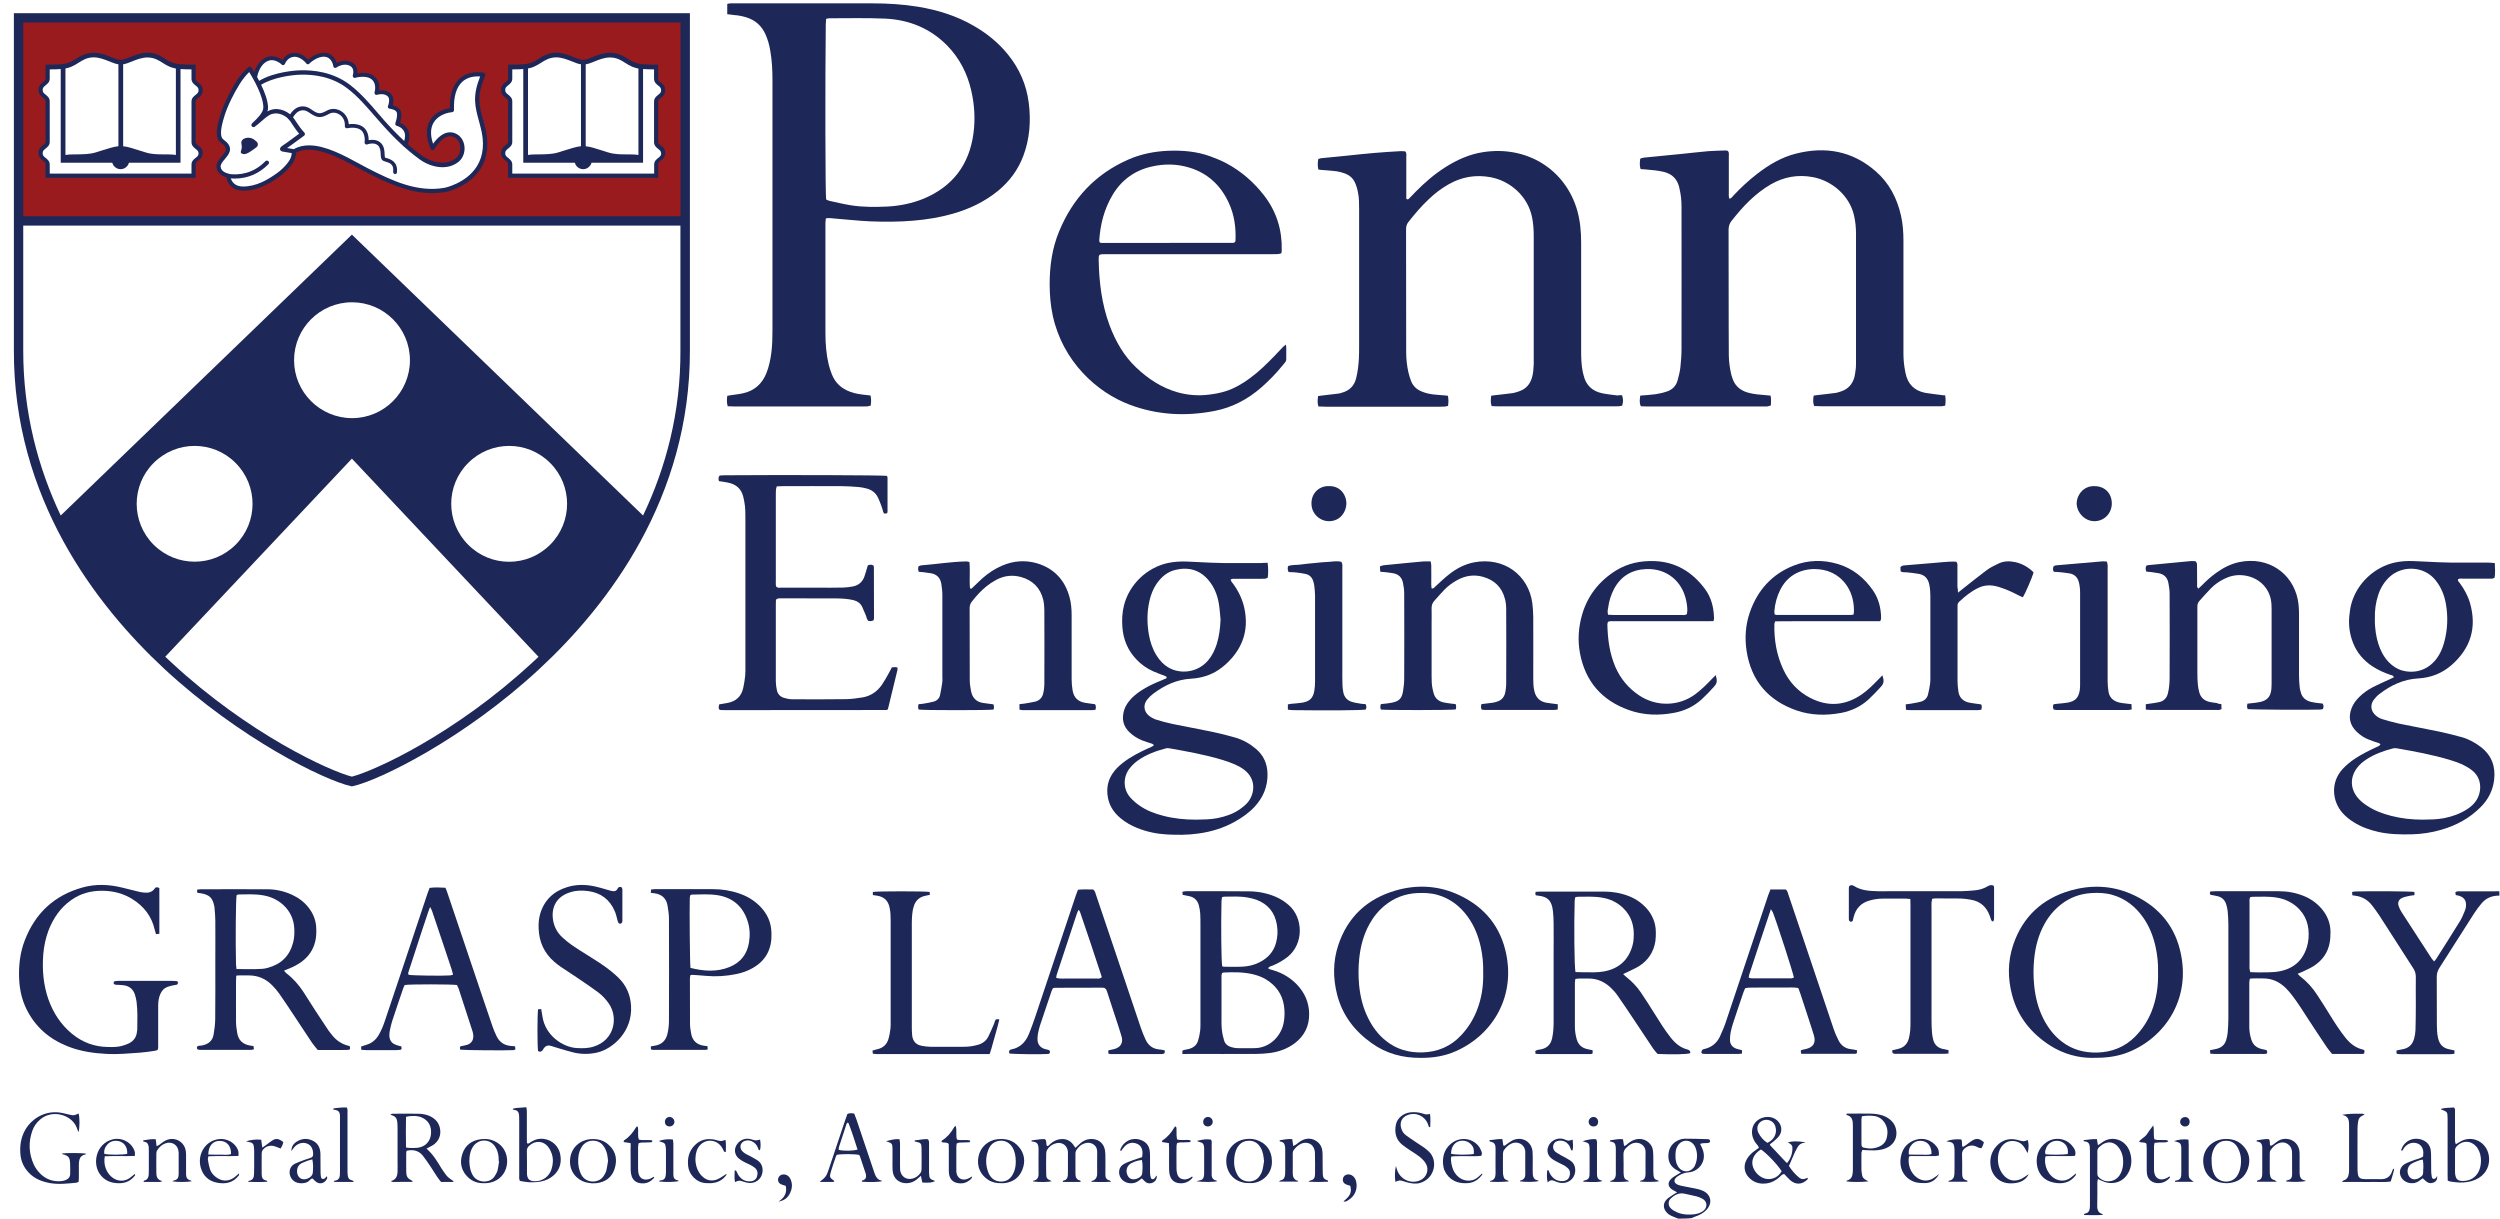 <?xml version="1.0" encoding="utf-8"?>
<!-- Generator: Adobe Illustrator 26.3.1, SVG Export Plug-In . SVG Version: 6.00 Build 0)  -->
<svg version="1.1" id="Layer_1_xA0_Image_00000060714035337634381650000016751564873888974494_"
	 xmlns="http://www.w3.org/2000/svg" xmlns:xlink="http://www.w3.org/1999/xlink" x="0px" y="0px" viewBox="0 0 2161.9 1054.1"
	 style="enable-background:new 0 0 2161.9 1054.1;" xml:space="preserve">
<style type="text/css">
	.st0{fill:#1D2758;}
	.st1{fill:none;}
	.st2{fill:#991B1E;}
	.st3{fill:none;stroke:#1D2859;stroke-width:1.179;stroke-linecap:round;stroke-linejoin:round;stroke-miterlimit:3.864;}
	.st4{fill:none;stroke:#1D2859;stroke-width:1.261;stroke-linecap:round;stroke-linejoin:round;stroke-miterlimit:3.864;}
</style>
<path class="st0" d="M2161.4,774.5c-6.3-0.1-11.6,2-15.6,6.9c-2.2,2.7-4.4,5.5-6.3,8.5c-10,15.6-19.9,31.3-29.9,46.9
	c-1.6,2.5-2.4,5-2.4,8.1c0.1,13.9,0.1,27.8,0.1,41.7c0,3.7,0.2,7.3,1,11c1.2,5.5,4.3,8.8,9.8,9.8c1.4,0.3,2.8,0.6,4.5,1
	c-0.1,1-0.1,1.8-0.2,2.9c-1.3,0.1-2.4,0.3-3.5,0.3c-14.2,0-28.5,0-42.7,0c-0.8,0-1.6,0-2.4-0.1c-1.4-0.1-1.5-0.4-1.4-3.1
	c1.6-0.3,3.3-0.7,5-1c5.5-0.9,8.9-4.1,10.3-9.5c0.6-2.3,1-4.7,1.1-7.1c0.2-6.9,0.3-13.7,0.3-20.6c0-8.5-0.1-17,0-25.4
	c0-2.8-0.7-5.2-2.3-7.6c-9.8-15.2-19.5-30.4-29.3-45.6c-1.8-2.8-3.9-5.5-5.9-8.2c-3.7-5-8.6-8-14.8-8.8c-0.8-0.1-1.6-0.2-2.6-0.4
	c-0.1-0.9-0.1-1.8-0.2-2.9c1.1-0.2,2-0.4,2.9-0.4c13.1-0.4,46.7-0.2,51,0.4c0,0.8,0,1.7,0,2.8c-1.3,0.2-2.6,0.2-3.8,0.5
	c-2.3,0.5-4.7,0.9-6.9,1.9c-3,1.4-4,4-2.9,7.2c0.6,1.8,1.5,3.5,2.5,5.1c8.6,13.3,17.2,26.6,25.8,39.8c0.6,0.9,1.4,1.7,2.3,2.8
	c0.8-0.9,1.5-1.6,1.9-2.3c6.9-10.9,13.9-21.8,20.7-32.9c1.7-2.8,2.9-6,4.2-9.1c0.5-1.2,0.7-2.5,0.8-3.7c0.3-4.5-1.5-7.3-5.8-8.7
	c-0.9-0.3-1.9-0.4-3.1-0.7c-0.1-0.8-0.2-1.7-0.3-2.4c1.5-1.2,3-0.8,4.4-0.8c9.4,0,18.9,0,28.3,0c1.8,0,3.5-0.1,5.3-0.1
	C2161.4,771.9,2161.4,773.2,2161.4,774.5z"/>
<path class="st0" d="M1451.2,1053.8c-1.3-0.5-2.6-1-4-1.6c-2.3-0.9-4.4-1.9-6-3.8c-3.1-3.4-3.2-7.9,0.1-11.2c1.4-1.5,3.3-2.5,5-3.7
	c1.1-0.8,2.4-1.4,4-2.4c-1.6-0.9-2.9-1.6-4.1-2.3c-3.8-2.4-4.4-6-1.2-9.2c1.4-1.5,3.3-2.5,5-3.6c1-0.7,2.1-1.2,3.6-2.1
	c-1.5-0.8-2.6-1.5-3.7-2.1c-5.4-3-7.6-7.6-7.1-13.6c0.5-6,3.7-10.1,9.1-12.4c1.7-0.7,3.7-1.1,5.6-1.1c6.2,0,12.5,0.2,18.7,0.4
	c1.1,0,2.3,0,2.6,1.5c0.2,1.2-0.6,1.8-2.7,1.9c-1.9,0.2-3.8-0.2-5.9,0.7c0.6,1.3,1.2,2.4,1.7,3.6c5.1,11.3-3.2,20.4-11.6,21
	c-2.8,0.2-5.3,1-7.7,2.3c-1,0.5-1.9,1.2-2.8,1.9c-2.8,2.4-2.3,5.2,1.3,6.6c1.5,0.6,3.1,0.9,4.6,1.2c3.4,0.7,6.9,1.3,10.3,2
	c2,0.4,4.1,0.9,6,1.7c7.7,3.1,9.3,10.9,3.5,16.9c-2.6,2.7-5.9,4.4-9.4,5.6c-1.2,0.4-2.3,1-3.4,1.4
	C1458.9,1053.8,1455,1053.8,1451.2,1053.8z M1461.2,1050.3c1.3-0.1,2.6,0,3.8-0.2c3-0.4,6-1.3,8.3-3.3c3.3-2.9,3.1-7.4-0.5-9.8
	c-1.6-1-3.4-1.8-5.2-2.3c-3.5-0.9-7.2-1.6-10.7-2.4c-4.9-1.2-8.8,1-12.1,4.1c-2.5,2.3-2.4,6.3,0.1,8.6c1.5,1.4,3.3,2.5,5.2,3.3
	C1453.5,1049.9,1457.4,1050.4,1461.2,1050.3z M1448.9,1000.4c0,0.2,0,1.5,0.2,2.7c0.3,2.4,1.2,4.6,2.7,6.6c3.4,4.3,9.4,4.3,12.8,0
	c0.6-0.7,1.1-1.6,1.4-2.5c1.9-4.8,2.1-9.6,0.3-14.5c-0.2-0.6-0.5-1.2-0.8-1.7c-3.6-6.1-11.2-6-14.8,0
	C1449.1,993.5,1448.8,996.3,1448.9,1000.4z"/>
<path class="st0" d="M628.9,12.3c0-3.3,0-6,0-8.9c1-0.2,1.9-0.5,2.8-0.5c1.3-0.1,2.6,0,3.8,0c39.7,0,79.3,0,119,0
	c13.1,0,26.2,0.8,39.2,2.9c17,2.8,33.3,7.8,48.3,16.5c11.3,6.5,21.4,14.6,29.6,24.8c9.9,12.2,16,26.1,18,41.7
	c2,15.6,0.9,31-4.6,45.8c-4.6,12.3-12.1,22.4-22.3,30.7c-11.5,9.3-24.6,15.5-38.7,19.5c-11.1,3.2-22.4,5-33.9,6
	c-12.6,1.1-25.3,1.1-37.9,0.6c-9.7-0.4-19.4-1.6-29.2-2.3c-2.8-0.2-5.7-0.8-8.8-0.3c-0.1,1.4-0.4,2.6-0.4,3.8c0,6.6,0,13.1,0,19.7
	c0,25.3,0,50.6,0,75.8c0,9.1,0.7,18.2,2.8,27.1c0.7,2.9,1.7,5.8,2.8,8.6c2.9,7.4,8.4,12.3,15.8,15c4.5,1.7,9.3,2.3,14.1,2.8
	c1.1,0.1,2.2,0.2,3.5,0.4c0.7,3,0.6,5.7,0.1,8.8c-1,0.2-1.9,0.5-2.8,0.6c-1.3,0.1-2.6,0.1-3.8,0.1c-36.9,0-73.9,0-110.8,0
	c-2.1,0-4.1-0.1-6.2-0.2c-1-3.1-0.7-5.9-0.4-9c1-0.2,1.8-0.4,2.7-0.5c3.8-0.6,7.6-0.9,11.3-1.8c9.6-2.2,16.1-8.1,19.8-17.2
	c2.3-5.7,3.5-11.6,4.3-17.6c0.9-6.8,1-13.7,1-20.6c0-42.2,0-84.5,0-126.7c0-29.4,0-58.9,0-88.3c0-8.8-0.4-17.6-2-26.3
	c-0.8-4.6-2-9-3.9-13.3c-3.3-7.6-8.9-12.7-17-15.1c-3.4-1-6.8-1.7-10.4-1.9C633.2,12.8,631.3,12.5,628.9,12.3z M714.4,172.5
	c0.9,0.4,1.9,1,2.9,1.2c6.1,1.3,12.1,2.8,18.3,3.8c10.6,1.7,21.4,1.6,32.1,1.1c10.6-0.6,20.9-2.7,30.8-6.7
	c25.3-10.5,39.6-29.4,43.3-56.4c1.7-12.6,0.9-25.2-2-37.6c-3.4-14.6-10.1-27.6-20.6-38.4c-14.7-15-33-22.4-53.6-23.4
	c-16.1-0.7-32.3-0.3-48.4-0.3c-0.9,0-1.8,0.3-2.8,0.5c-0.1,1.7-0.2,3.1-0.3,4.5C713.5,70.3,713.7,167.8,714.4,172.5z"/>
<path class="st0" d="M1682.1,341.9c0.5,3,0.5,5.8,0,8.9c-1,0.2-2,0.4-2.9,0.5c-1.1,0.1-2.2,0-3.4,0c-33.8,0-67.5,0-101.3,0
	c-1.9,0-3.8-0.1-5.7-0.2c-1.2-3.1-0.9-5.9-0.4-9c1.2-0.2,2.4-0.3,3.6-0.5c5.1-0.6,10.2-1.1,15.2-1.8c1.7-0.2,3.4-0.9,5.1-1.4
	c6.1-2.1,9.8-6.4,11.4-12.6c0.6-2.6,0.9-5.4,1.2-8c0.1-1.3,0.1-2.6,0.1-3.8c0-37.3,0-74.6,0-111.8c0-5.5-0.5-10.8-1.8-16.2
	c-3.8-16.5-18.6-29.6-35.3-32.8c-13.2-2.5-25.4-0.3-36.9,6.4c-6.5,3.8-12.4,8.5-17.9,13.7c-5.7,5.4-10.7,11.4-15.6,17.5
	c-1.9,2.4-2.7,4.8-2.7,7.9c0.1,28.3,0,56.6,0.1,85c0,8,0,16,0.1,24c0.1,5.1,0.8,10.2,1.9,15.2c0.2,1.1,0.6,2.2,0.9,3.2
	c2,7.1,6.7,11.4,13.7,13.4c5,1.4,10.1,1.8,15.2,2.2c1.4,0.1,2.8,0.2,4.4,0.4c0.7,2.9,0.3,5.6,0.3,8.4c-1,0.3-1.8,0.8-2.7,0.9
	c-1.3,0.2-2.6,0.1-3.8,0.1c-33.4,0-66.9,0-100.3,0c-1.9,0-3.8-0.1-5.7-0.2c-1.5-3.2-0.8-6.1-0.5-9.2c4.6-0.4,8.9-0.6,13.1-1.2
	c3.3-0.5,6.6-1.2,9.8-2.3c4.9-1.6,8.2-4.9,9.5-10c0.9-3.6,1.9-7.1,2.3-10.8c0.6-5.4,1-10.8,1-16.3c0.1-41,0-81.9,0-122.9
	c0-5.1-0.5-10.2-1.7-15.2c-0.1-0.6-0.3-1.2-0.4-1.9c-1.8-6.8-6-11-12.9-12.8c-5.3-1.3-10.7-1.7-16.1-2.2c-1.4-0.1-2.8-0.2-4.3-0.3
	c-1-3-0.7-5.9-0.3-9c1-0.3,2-0.8,3.1-0.9c10.8-1.1,21.6-2.1,32.5-3.2c7.8-0.8,15.6-1.7,23.4-2.4c4.9-0.4,9.9-0.4,14.8-0.6
	c0.8,0,1.5,0.3,2.1,0.4c1.1,1.7,0.7,3.3,0.7,4.9c0,10.6,0,21.1,0,31.7c0,1.5-0.3,3.1,0.6,4.8c1.6-0.4,2.4-1.7,3.3-2.7
	c6.4-6.8,13.1-13.1,20.5-18.8c10.2-7.9,21.2-14.5,33.8-17.6c25.3-6.4,48.6-2.3,68.7,15.2c11.8,10.2,18.6,23.4,22,38.5
	c1.6,7.1,2.1,14.2,2.1,21.4c0,20.3,0,40.6,0,61c0,12.3,0,24.6,0,37c0,5.5,0.6,10.9,1.7,16.2c0,0.2,0.1,0.3,0.1,0.5
	c1.9,9.5,7.6,15.3,17.1,17.1c4.4,0.8,8.9,1.2,13.3,1.8C1679.4,341.8,1680.6,341.8,1682.1,341.9z"/>
<path class="st0" d="M1402.7,341.8c1.1,4.1,1.1,4.9,0.1,9c-0.8,0.2-1.7,0.4-2.6,0.5c-1.3,0.1-2.6,0.1-3.8,0.1
	c-33.4,0-66.9,0-100.3,0c-2.1,0-4.1-0.1-6.2-0.2c-1.1-3.1-0.7-5.9-0.4-9c1.3-0.2,2.5-0.3,3.7-0.5c5.1-0.6,10.2-1.1,15.2-1.8
	c1.9-0.3,3.7-1,5.5-1.6c5.8-2,9.2-6.1,10.9-11.8c1.1-3.7,1.3-7.6,1.5-11.4c0.1-1.4,0-2.9,0-4.3c0-35.5,0-71,0-106.5
	c0-5.4-0.3-10.8-1.4-16.2c-3.7-18.9-19.5-31.7-35.6-34.8c-13.1-2.5-25.4-0.4-37,6.3c-6.1,3.5-11.7,7.8-16.8,12.7
	c-6.4,6-12.1,12.7-17.6,19.7c-1.5,1.9-2,3.8-2,6.2c0.1,35.4,0.1,70.7,0.1,106.1c0,5.9,0.6,11.8,1.9,17.6c0.6,2.6,1.4,5.2,2.4,7.8
	c1.7,4.2,4.8,7.1,9,8.8c3.3,1.4,6.7,2.2,10.2,2.6c3.5,0.4,7,0.6,10.5,0.9c0.6,0.1,1.2,0.2,2.1,0.3c0.6,2.9,0.5,5.6,0.1,8.7
	c-1,0.2-1.9,0.5-2.8,0.6c-1.3,0.1-2.6,0.1-3.8,0.1c-33.1,0-66.2,0-99.3,0c-2,0-4.1-0.1-6.2-0.2c-1-3.1-0.7-5.9-0.3-9
	c1.3-0.2,2.5-0.3,3.7-0.5c4.8-0.6,9.5-1.1,14.3-1.7c0.8-0.1,1.6-0.4,2.3-0.6c6.8-1.8,11.1-6,12.7-12.9c1.3-5.5,2-11,2.3-16.6
	c0.2-3.5,0.2-7,0.2-10.6c0-39.7,0-79.3,0-119c0-4.8,0-9.6-1-14.3c-0.6-3.2-1.5-6.2-2.9-9.1c-1.6-3.1-4-5.3-7.2-6.7
	c-3.6-1.5-7.3-2.4-11.1-2.7c-3.7-0.4-7.3-0.6-11-0.9c-0.6,0-1.2-0.2-2.1-0.4c-0.6-3-0.6-6,0-9c0.8-0.2,1.6-0.6,2.4-0.7
	c6.8-0.7,13.7-1.4,20.5-2c8.7-0.9,17.5-1.9,26.2-2.6c7.3-0.6,14.7-1.1,22-1.5c1.4-0.1,2.8,0.1,4.1,0.2c1.4,1.6,0.9,3.3,0.9,4.8
	c0,10.6,0,21.1,0,31.7c0,1.6,0,3.2,0,4.5c1.2,0.9,1.8,0.4,2.4-0.2c1.9-1.9,3.8-3.9,5.7-5.9c7.8-7.9,16.1-15.1,25.5-21.1
	c10.2-6.5,21.1-11.4,33.2-13.2c38-5.7,70.9,15.3,81,50.4c2.6,9.2,3.4,18.5,3.4,28c0,31.2,0,62.4,0,93.6c0,6.1,0.2,12.2,1.4,18.1
	c0.2,0.9,0.5,1.9,0.7,2.8c2,8.8,7.6,13.9,16.2,15.7c4.4,0.9,8.8,1.3,13.3,1.9C1399.9,341.7,1401.1,341.7,1402.7,341.8z"/>
<path class="st0" d="M1112,298c0.2,1.1,0.3,1.7,0.3,2.3c0,2.2,0,4.5,0,6.7c-0.1,5.9,0.7,4.3-3.5,9.4c-5.5,6.7-11.5,12.9-18,18.6
	c-11.7,10.2-25,17.3-40.2,20.3c-25,4.9-49.6,3.7-73.6-5.3c-28.6-10.7-58-37.5-66.6-77c-1.9-8.9-2.7-18-2.7-27.2
	c0-15.7,2.1-31,8.1-45.5c11.7-28.6,31.4-49.8,59.9-62.3c10.9-4.8,22.5-7.1,34.4-7.6c12.6-0.5,24.9,0.5,36.8,4.9
	c4.8,1.8,9.6,3.7,14,6.1c12.7,6.9,23.4,16.2,32.2,27.6c10.8,13.9,15.7,29.9,15.3,47.4c0,0.8-0.2,1.6-0.3,2.6
	c-0.9,0.2-1.7,0.6-2.6,0.7c-1.8,0.1-3.5,0.1-5.3,0.1c-46.9,0-93.7,0-140.6,0c-1.3,0-2.6,0-3.8,0c-5.7,0-5.8,0.1-5.7,5.5
	c0.4,19.1,2.7,37.9,9.4,56c5.2,13.8,12.3,26.4,23.1,36.6c10.4,9.8,22,17.5,35.9,21.4c8.7,2.4,17.6,3.1,26.6,2
	c4.9-0.6,9.8-1.4,14.5-2.9c7.9-2.5,14.9-6.6,21.5-11.5c7.9-5.8,14.8-12.7,21.6-19.7c2.3-2.4,4.6-4.9,6.9-7.3
	C1110.3,299.2,1111,298.8,1112,298z M1068,209.4c0.2-0.7,0.4-1,0.4-1.3c0.5-11.3-1-22.4-5.8-32.7c-6.9-15-18-25.5-33.9-30.4
	c-10.9-3.4-22.1-3.5-33.1-0.9c-14.6,3.4-25.8,11.6-33.5,24.5c-7.2,12.1-10.6,25.3-11.5,39.2c0,0.6,0.2,1.2,0.4,1.9
	c0.7,0.2,1.3,0.4,1.9,0.4c37.9,0,75.8,0,113.6-0.1C1066.9,209.9,1067.4,209.6,1068,209.4z"/>
<path class="st0" d="M1096.2,486.7c0.6,4.8,0.6,8.9,0.1,12.8c-1.6,1.3-3.3,0.9-4.8,1c-7.8,0-15.7,0-23.5,0c-1.2,0-2.5-0.2-3.8,0.7
	c0.3,1.7,1.6,2.8,2.5,4.1c4.5,6.3,7.8,13.2,9.4,20.8c3.4,16.1,0,30.4-10.8,42.9c-3.4,3.9-7.1,7.3-11.4,10.2
	c-7.2,4.8-15.3,7.2-23.9,7.7c-12.3,0.7-22.8,5.6-32.5,12.8c-2,1.5-3.9,3.3-5.5,5.3c-3.5,4.4-3,10,1.3,13.7c1.8,1.5,4,2.7,6.2,3.5
	c4.7,1.5,9.5,2.8,14.3,3.8c11.4,2.4,22.9,4.4,34.3,6.8c6.7,1.4,13.4,3.1,20,5c6.7,1.9,12.7,5.3,18,9.8c6.6,5.6,9.8,12.8,10,21.5
	c0.2,11.2-3.8,20.6-11.3,28.7c-5,5.3-10.9,9.4-17.2,12.9c-9.7,5.4-20.3,8.6-31.3,10.1c-9.1,1.3-18.2,1.3-27.3,0.8
	c-8.8-0.5-17.4-2.3-25.6-5.6c-5.4-2.2-10.4-5-14.8-8.8c-6.2-5.3-10.1-11.8-10.9-20.1c-0.7-6.6,0.7-12.7,4.4-18.2
	c2.3-3.5,5.3-6.4,8.6-9c6.8-5.4,14.5-9.3,22.4-12.9c1.5-0.7,3.3-1.1,4.8-2.7c-0.6-0.4-1-0.9-1.5-1.1c-2.9-1-5.8-1.8-8.6-2.9
	c-4-1.6-7.7-3.9-10.9-6.9c-5.8-5.4-7-11.9-4.8-19.3c1.2-3.9,3.5-7.1,6.3-10.1c3.1-3.2,6.8-5.9,10.6-8.2c4.8-2.9,9.9-5.2,15.1-7.3
	c1.6-0.6,3.2-1.4,4.7-2c0.3-1.3-0.5-1.6-1.2-1.9c-3.4-1.4-6.9-2.5-10.2-4c-5.6-2.5-10.6-6-14.8-10.5c-7.3-7.7-11.2-17-12-27.6
	c-0.5-6.4-0.2-12.8,1.4-19.1c4.6-18.1,19.8-32.7,38.2-36.6c5.4-1.1,10.8-1.4,16.2-1.2c7,0.3,14.1,0.7,21.1,1c3.5,0.1,7,0.2,10.5,0.3
	c10.9,0,21.7,0,32.6,0C1092.3,486.7,1094,486.7,1096.2,486.7z M1034.1,708.8c6.2-0.1,12.5-0.1,18.6-1.3c7-1.4,13.6-3.6,19.5-7.7
	c2.3-1.6,4.6-3.5,6.5-5.6c6.4-7.4,8.1-20.5-3-28.7c-2.4-1.8-5.1-3.3-7.9-4.5c-3.5-1.5-7.1-2.8-10.8-3.9c-15-4.5-30.4-7.3-45.8-10
	c-0.9-0.2-1.9-0.2-2.8,0c-8.7,2.3-17.1,5.3-24.5,10.6c-2.6,1.9-4.9,4.1-6.9,6.6c-5.6,6.9-6.4,17.8,0.6,25.5c2.2,2.5,4.8,4.7,7.5,6.6
	c6.3,4.5,13.5,7.2,21,9.1C1015.3,707.9,1024.6,708.8,1034.1,708.8z M1055.5,535.8c-0.5-4.6-0.7-9.2-1.5-13.8
	c-1.2-7.3-3.9-14.2-8.7-20c-7.6-9.2-17.4-11.9-28.8-9.2c-7.2,1.7-12.4,6.3-16.5,12.3c-2.9,4.3-4.7,9.1-5.9,14.1
	c-2.3,9.8-2.3,19.6-0.6,29.5c1.1,6.3,3.1,12.4,6.5,17.9c2.8,4.6,6.4,8.4,11.1,11c9.5,5.3,24.4,4.5,33.8-6.7
	c3.4-4.1,5.7-8.9,7.3-13.9C1054.3,550.2,1055.2,543.1,1055.5,535.8z"/>
<path class="st0" d="M2157.4,486.9c0.2,4.7,0.5,8.8-0.2,12.7c-1.7,1.1-3.3,0.8-4.9,0.8c-7.4,0-14.7,0-22.1,0c-1.5,0-3.2-0.4-4.6,0.5
	c-0.4,1.6,0.8,2.4,1.5,3.3c3.9,5.3,7.1,11.1,8.9,17.4c6,21.2,0.5,39.1-16.1,53.6c-8.3,7.2-18,10.9-28.9,11.5
	c-12.6,0.7-23.4,5.8-33.3,13.4c-1.9,1.4-3.6,3.2-5,5.1c-3.1,4.2-2.6,9.3,1.2,13c1.9,1.8,4.1,3.1,6.6,3.8c4.8,1.4,9.5,2.8,14.3,3.8
	c11.4,2.4,22.9,4.4,34.3,6.8c6.6,1.4,13.1,3.1,19.5,4.8c6.2,1.7,11.8,4.8,16.9,8.7c9.3,7.3,12.7,16.9,11.3,28.4
	c-1.1,9.2-5.2,17.1-11.8,23.6c-9.5,9.5-20.9,15.7-33.7,19.4c-8.5,2.5-17.2,3.8-26,4c-9.6,0.2-19.2,0-28.6-2.1
	c-7.5-1.7-14.7-4.2-21.3-8.4c-3.6-2.2-6.8-4.8-9.6-7.9c-8.8-9.8-11-26.4,0.3-38.4c3.1-3.3,6.6-6.1,10.3-8.6c5.9-3.9,12.2-7,18.6-10
	c1.2-0.6,2.7-0.8,3.6-2.6c-0.6-0.3-1-0.7-1.5-0.9c-2.9-1-5.8-1.8-8.6-3c-3.9-1.5-7.4-3.8-10.4-6.7c-6.1-5.8-7.6-12.7-4.5-20.6
	c1.4-3.6,3.7-6.7,6.4-9.4c3.5-3.5,7.6-6.4,12-8.7c4.8-2.5,9.8-4.6,14.8-6.9c1.1-0.5,2.2-1.1,3.3-1.6c-0.4-1.6-1.6-1.7-2.7-2
	c-5.6-1.9-11-4.3-16-7.6c-7.5-5-13.2-11.6-16.5-20c-3-7.5-4.1-15.4-3.3-23.5c0.4-3.8,0.9-7.6,2-11.3c5-17.2,20-31.1,37.6-34.9
	c5.2-1.1,10.5-1.4,15.7-1.2c7.2,0.3,14.4,0.7,21.6,1c3.5,0.1,7,0.2,10.6,0.3c10.9,0,21.8,0,32.6,0
	C2153.4,486.7,2155.1,486.8,2157.4,486.9z M2095,708.8c6.2-0.1,12.4-0.1,18.6-1.3c7.1-1.4,13.8-3.8,20-7.8c3-1.9,5.6-4.3,7.6-7.2
	c4.7-6.9,6.1-19.4-4.2-26.9c-2.4-1.8-5.1-3.3-7.8-4.6c-3.5-1.5-7.1-2.8-10.8-3.9c-15-4.5-30.4-7.3-45.8-10c-1.1-0.2-2.3-0.2-3.3,0.1
	c-8.1,2.1-15.9,4.9-22.9,9.5c-3.1,2-5.9,4.4-8.1,7.3c-6.2,8.2-6,18.1,0.7,26c2.3,2.7,5,4.9,8,6.8c6.3,4.2,13.3,6.8,20.7,8.7
	C2076.5,707.8,2085.7,708.8,2095,708.8z M2053.7,534.7c-0.2,8.9,1.2,16.4,3,22.1c1.9,5.8,4.6,11.2,8.9,15.7c3.3,3.4,7.1,6,11.6,7.3
	c11.1,3.1,23.7-0.2,31.4-12.5c2.2-3.5,3.8-7.4,4.9-11.4c3.1-11.1,3.6-22.4,1.6-33.7c-1.3-7.5-4.1-14.4-8.9-20.4
	c-10.2-12.8-29.1-12.8-39.7-3c-4.7,4.3-7.9,9.6-9.9,15.6C2054.4,521.1,2053.5,528,2053.7,534.7z"/>
<path class="st0" d="M621.7,416.1c-0.4-1.9-0.7-3.3,0.6-4.9c1.2-0.1,2.6-0.2,4-0.2c52.9-0.4,137.1-0.1,140.7,0.5
	c0.2,0.5,0.5,1.1,0.5,1.6c0,9.8,0,19.5,0,29.3c0,0.5-0.2,0.9-0.3,1.4c-2.4,0.6-2.9,0.5-3.4-1.1c-0.5-1.5-0.8-3.1-1.4-4.6
	c-0.9-2.5-1.9-5.1-3-7.5c-2.1-4.5-5.7-7.2-10.5-8.3c-2-0.5-4.1-0.9-6.1-1.1c-5.1-0.4-10.2-0.8-15.3-0.8c-16.8-0.1-33.6,0-50.4,0
	c-1.7,0-3.5,0.1-5.4,0.2c-0.3,1.1-0.6,2-0.7,2.9c-0.1,1.1-0.1,2.2-0.1,3.4c0,25,0,49.9,0,74.9c0,1.9-0.2,3.8,0.3,5.4
	c1.4,1.5,3,1,4.3,1c10.7,0,21.4,0,32.1,0c7.2,0,14.4,0.1,21.6-0.1c2.9-0.1,5.7-0.4,8.5-1c5-1,8.3-4.1,9.9-8.8c1.1-3,1.8-6.1,2.8-9.3
	c1.6-0.9,3.3-0.9,4.9,0c0.2,0.5,0.4,1,0.4,1.4c0,14.7,0.1,29.4,0.1,44.1c0,0.6-0.2,1.2-0.3,1.7c-1.6,1.4-3.2,0.7-4.5,0.8
	c-1.5-1.3-1.5-3-2.1-4.5c-1.2-2.6-2.2-5.3-3.4-7.9c-1.5-3-4.1-4.8-7.4-5.6c-4.5-1.1-9.2-1.4-13.8-1.5c-16.3-0.1-32.6-0.1-48.9-0.1
	c-1.4,0-2.9-0.2-4.4,1.2c0,1.3-0.1,2.8-0.1,4.4c0,22.1,0,44.2,0,66.2c0,2.5,0.4,5.1,0.9,7.6c0.7,3.4,2.9,5.7,6.2,6.7
	c2.3,0.7,4.7,1.2,7.1,1.2c15.7,0.1,31.3,0.1,47-0.1c4.6-0.1,9.2-0.8,13.8-1.5c7.1-1.2,12.7-5.1,16.8-11c2.3-3.4,4.3-7.1,6.3-10.7
	c0.8-1.4,1.5-2.8,2.3-4.3c1-0.1,2-0.2,2.9-0.2c0.6,0,1.2,0.2,1.9,0.4c0,0.8,0.1,1.4,0,2c-2.8,11.5-5.6,22.9-8.3,34.1
	c-0.5,0.3-0.7,0.3-0.8,0.4c-0.1,0.1-0.3,0.2-0.4,0.2c-46.5,0.1-93.1,0.1-139.6,0.1c-1.3,0-2.6,0-3.8-0.1c-0.3,0-0.6-0.2-1.1-0.3
	c-0.9-1.3-0.7-2.8-0.1-4.6c2.3-0.4,4.6-0.7,7-1.2c7.4-1.3,12.1-5.6,13.7-12.9c0.8-3.4,1.3-6.9,1.7-10.4c0.3-3,0.2-6.1,0.2-9.1
	c0-41.8,0-83.5,0-125.3c0-5.6,0.1-11.2-1-16.7c-0.3-1.2-0.6-2.5-0.8-3.7c-1.7-7.5-6.7-11.3-14-12.6
	C626.3,416.7,624.1,416.4,621.7,416.1z"/>
<path class="st0" d="M881.6,613.7c0-1.8,0-3.2,0-4.8c1.5-0.1,2.7-0.2,3.9-0.4c3.3-0.6,6.6-1,9.9-1.8c3.9-1.1,6.2-3.9,6.9-7.8
	c0.5-2.3,0.8-4.7,0.8-7.1c0.1-21.4,0.1-42.9,0-64.3c0-3-0.3-6.1-1-9c-2.5-10.2-9.1-16.7-19.1-19.5c-7.6-2.1-14.9-1.2-21.8,2.6
	c-2.8,1.5-5.5,3.3-8,5.3c-4.9,3.9-9.1,8.6-12.9,13.5c-1.2,1.6-1.8,3.3-1.8,5.3c0.1,20.8,0,41.6,0.1,62.4c0,3.2,0.5,6.4,1.1,9.5
	c1.1,5.8,4.5,9.4,10.5,10.3c3,0.4,6,0.8,8.9,1.2c0.6,2.3,0.6,2.3,0.1,4.5c-3.8,0.7-60.1,0.7-64.8,0c-0.6-1.4-0.6-2.9,0-4.7
	c1.4-0.1,2.9-0.1,4.2-0.4c3-0.5,6-1,8.9-1.8c2.8-0.8,4.8-2.8,5.4-5.6c0.8-3.6,1.4-7.2,1.9-10.8c0.3-1.9,0.1-3.8,0.1-5.8
	c0-23.4,0-46.7,0-70.1c0-3.2-0.4-6.4-0.9-9.5c-0.8-5.1-3.8-8.3-9.1-9.2c-2.2-0.3-4.4-0.6-6.6-0.9c-1.2-0.1-2.5-0.2-3.7-0.3
	c-0.9-1.7-0.8-3.2-0.2-4.9c0.7-0.2,1.5-0.6,2.2-0.7c13.1-1,26-3.2,39.2-3.4c0.8,0,1.5,0.3,2.5,0.5c0.8,7.7-0.2,15.4,0.5,22.8
	c1.3,0.6,1.8-0.1,2.3-0.7c2.8-2.6,5.5-5.4,8.3-7.9c5.2-4.6,10.9-8.4,17.3-11.1c9.8-4.2,19.9-4.9,30-2c14.8,4.4,24.2,14.5,28.2,29.4
	c1.4,5.1,1.8,10.4,1.8,15.7c0,18.4,0,36.8,0,55.2c0,3.2,0.3,6.4,0.8,9.5c1,6.3,4.7,9.9,11,10.9c2.8,0.4,5.7,0.8,8.5,1.2
	c0.8,2,0.8,2,0.4,4.7c-0.8,0.1-1.8,0.4-2.7,0.4c-20.2,0-40.3,0-60.5,0C883.7,614,882.9,613.9,881.6,613.7z"/>
<path class="st0" d="M1347.1,609c0,1.6,0,2.9,0,4.5c-1.1,0.2-2,0.4-2.9,0.4c-20.2,0-40.3,0-60.5,0c-0.8,0-1.6-0.1-2.3-0.2
	c-1.1-1.6-0.7-3.1-0.3-4.8c3.3-0.4,6.4-0.8,9.6-1.2c1.3-0.2,2.5-0.5,3.7-0.9c4.1-1.2,6.5-4,7.3-8.1c0.4-2.2,0.8-4.4,0.8-6.6
	c0.1-21.8,0.1-43.5,0-65.3c0-3-0.3-6.1-1.1-9c-2.6-10-9.2-16.3-19-19c-7.6-2.1-14.9-1.1-21.8,2.6c-4.3,2.3-8.2,5.1-11.5,8.5
	c-3,3.1-5.8,6.4-8.7,9.6c-1.9,2-2.5,4.3-2.4,7c0.1,4.3,0,8.6,0,13c0,14.9,0,29.8,0,44.6c0,4,0,8,0.9,11.9c0.2,1.1,0.5,2.2,0.8,3.3
	c1.2,4.5,4.2,7.1,8.6,8.1c2.3,0.5,4.7,0.8,7.1,1.1c1.1,0.2,2.2,0.2,3.3,0.3c0.7,1.7,0.7,3.2,0.1,4.7c-4.1,0.7-60.5,0.7-64.7,0.1
	c-0.6-2.2-0.6-2.2,0-4.7c0.8-0.1,1.8-0.2,2.7-0.3c2.2-0.3,4.5-0.4,6.6-0.9c6.4-1.2,8.9-3.6,9.9-10c0.6-3.6,1-7.3,1-11
	c0.1-24.6,0.1-49.3,0-73.9c0-3-0.5-6.1-1.1-9c-0.9-4.3-3.6-7.1-8-8c-2.3-0.5-4.7-0.7-7.1-1c-1.4-0.2-2.8-0.3-4.5-0.4
	c-0.1-1.6-0.2-3-0.3-4.6c1.2-0.4,2.2-0.9,3.2-1c7.5-0.8,15-1.5,22.4-2.2c4-0.4,8-0.8,11.9-1.1c2-0.1,4.1,0,6.4,0
	c0.2,1.3,0.5,2.4,0.5,3.5c0.1,5.4,0,10.9,0,16.3c0,1.2,0.2,2.4,0.3,3.6c1.7,0.3,2.2-0.8,3-1.5c4-3.6,7.9-7.5,12.2-10.8
	c6.3-5,13.4-8.7,21.4-10.3c26.3-5,47.3,11.3,50.5,35.3c0.5,3.9,0.7,8,0.8,11.9c0.1,17.8,0,35.5,0,53.3c0,3.7,0.1,7.3,1,11
	c1.3,5.4,4.6,8.7,9.9,9.8C1340.1,608.2,1343.3,608.5,1347.1,609z"/>
<path class="st0" d="M1920.9,608.8c0.1,1.7,0.1,3.1,0.2,4.3c-1.9,1.3-3.7,0.8-5.4,0.8c-15.5,0-31,0-46.5,0c-3.4,0-6.7,0-10.1,0
	c-1.1,0-2.2-0.2-3.5-0.3c0-1.6,0-3,0-4.6c1.1-0.2,2.2-0.3,3.3-0.5c2.8-0.4,5.7-0.7,8.5-1.4c3.9-0.9,6.3-3.5,7.3-7.4
	c1.2-4.7,1.5-9.5,1.5-14.3c0.1-24,0.1-48,0-72c0-3.2-0.5-6.4-1.1-9.5c-0.9-4.5-3.7-7.3-8.3-8.2c-2.2-0.4-4.4-0.7-6.6-1
	c-1.4-0.2-2.8-0.2-4.1-0.4c-0.8-1.8-0.8-3.3-0.1-5c0.5-0.2,1.1-0.6,1.7-0.6c12.2-1.2,24.5-2.4,36.8-3.5c1.4-0.1,2.9,0.1,4,0.1
	c1.6,1.3,1.4,2.8,1.4,4.2c0,5.3,0,10.6,0.1,15.8c0,1.2-0.4,2.6,1.1,3.7c1-0.9,2.1-1.9,3.1-2.9c3.9-4,8.1-7.8,12.7-11
	c5.9-4.2,12.3-7.5,19.4-9c25.5-5.3,46.2,9.9,50.7,32.2c0.9,4.4,1.1,8.9,1.1,13.4c0,17.6,0,35.2,0,52.8c0,3.3,0.3,6.7,0.6,10
	c0.1,1.3,0.5,2.5,0.8,3.7c1.1,4.9,4.4,7.7,9.1,8.8c2.3,0.6,4.7,0.8,7.1,1.1c0.9,0.1,1.9,0.2,2.8,0.3c1.1,1.6,1,3.1,0.2,4.8
	c-0.7,0.1-1.5,0.3-2.2,0.4c-9.3,0.4-59.1,0.1-62.8-0.4c-0.7-2.2-0.7-2.2-0.2-4.7c1.2-0.1,2.4-0.2,3.6-0.4c2.5-0.3,5.1-0.5,7.6-1.1
	c6.1-1.4,8.9-4.8,9.5-11.1c0.1-1.4,0.2-2.9,0.2-4.3c0-21.6,0-43.2,0-64.8c0-2.7-0.1-5.5-0.6-8.1c-2.3-12.1-12.4-20.4-25.1-21.3
	c-5.4-0.4-10.5,0.8-15.3,3.2c-4.2,2-8,4.7-11.3,8c-3.5,3.5-6.7,7.3-10,10.9c-1.4,1.5-2,3.2-1.9,5.2c0,1,0,1.9,0,2.9
	c0,18.1,0,36.2,0,54.2c0,3.4,0.1,6.7,0.4,10.1c0.2,2.2,0.6,4.4,1.2,6.6c1.2,4.6,4.2,7.4,8.9,8.5c2.2,0.5,4.4,0.7,6.6,1
	C1917.9,608.7,1919.1,608.7,1920.9,608.8z"/>
<path class="st0" d="M2016.7,911.4c-1.5-1.9-3-3.5-4.3-5.4c-5.3-8-10.7-15.9-15.9-24c-4.8-7.4-9.4-14.9-14.8-21.8
	c-1.6-2-3.2-4-5.1-5.8c-5.5-5.4-12-8.4-19.8-8.3c-3.6,0-7.3-0.2-11.2,0.2c-0.2,1.3-0.5,2.3-0.5,3.4c0,12.8,0,25.6,0,38.4
	c0,3.5,0.6,7,1.6,10.4c1.3,4.8,4.5,7.6,9.3,8.7c1.4,0.3,2.8,0.6,4.1,0.9c0.9,2.6,0.6,3.2-1.5,3.3c-0.8,0.1-1.6,0-2.4,0
	c-13.6,0-27.2,0-40.8,0c-1.3,0-2.5-0.1-4-0.2c-0.1-1-0.2-1.9-0.3-3c1.9-0.4,3.6-0.8,5.3-1.1c4.7-1,7.7-3.7,8.9-8.4
	c0.5-1.8,0.9-3.7,1.1-5.6c0.3-4,0.6-8,0.6-12c0-27,0-54.1,0-81.1c0-4-0.2-8-0.6-12c-0.2-2-0.7-4.1-1.3-6.1c-1.2-3.6-3.6-6-7.4-6.9
	c-2-0.5-4-0.8-6.1-1.2c-0.8-0.8-0.7-1.7-0.2-2.9c1.3-0.1,2.7-0.2,4.1-0.2c18.4,0,36.8,0,55.2,0c7.4,0,14.6,1.3,21.5,4.1
	c6,2.4,11.2,6.1,15.5,11.1c4.8,5.7,7.5,12.3,7.6,19.7c0,3-0.1,6.1-0.6,9.1c-1.5,9-6.4,15.9-14.1,20.8c-3,1.9-6.2,3.2-9.4,4.8
	c-1.3,0.6-2.6,1.1-4.3,1.8c0.9,0.9,1.5,1.7,2.2,2.2c5.9,4.5,10.8,10,14.8,16.2c3.9,5.9,7.6,11.8,11.3,17.8c4,6.5,8.2,13,13,19
	c3.9,4.9,8.5,8.7,14.7,10.2c2.1,0.5,2.1,0.8,1.5,3.6c-0.4,0.1-0.9,0.3-1.3,0.3C2034.5,911.4,2025.8,911.4,2016.7,911.4z
	 M1945.8,775.9c-0.8,1.8-0.5,3.6-0.5,5.3c0,17.3,0,34.5,0,51.8c0,1.6-0.1,3.2,0,4.8c0.1,0.9,0.4,1.8,0.7,2.9
	c5.3,0.3,10.4,0.2,15.5,0.1c3.3-0.1,6.7-0.2,10-0.9c12-2.4,20-9.4,23.5-21.3c0.7-2.3,1.1-4.7,1.3-7c0.9-11-2-20.5-10.7-27.9
	c-4.9-4.1-10.6-6.5-16.8-7.5c-7-1.2-14-0.7-21-0.7C1947,775.5,1946.4,775.8,1945.8,775.9z"/>
<path class="st0" d="M1377.2,908.2c0.3,3,0.1,3.1-1.7,3.3c-0.6,0-1.3,0-1.9,0c-14.1,0-28.2,0-42.2,0c-1.1,0-2.2-0.2-3.5-0.2
	c-0.1-0.9-0.2-1.6-0.3-2.3c1.4-1.3,3.1-1.2,4.6-1.5c5.5-1,8.8-4.1,10-9.6c1-4.6,1.3-9.2,1.3-13.8c0-19.2,0-38.4,0-57.6
	c0-9.3,0.1-18.6,0-27.8c0-3.7-0.2-7.4-0.6-11c-1.1-9.2-4.6-12.3-12.9-13.2c-0.6-0.1-1.2-0.2-1.9-0.3c-0.2-0.5-0.4-1-0.4-1.4
	c0-0.5,0.2-0.9,0.3-1.6c1.4-0.1,2.8-0.2,4.2-0.2c18.2,0,36.5,0,54.7,0c7.4,0,14.6,1.2,21.6,3.9c5.9,2.3,11,5.8,15.3,10.5
	c5.2,5.8,8,12.7,8.1,20.5c0,2.7,0,5.5-0.4,8.1c-1.5,9.2-6.2,16.4-14,21.4c-3.2,2-6.8,3.5-10.2,5.2c-1.1,0.5-2.2,1-3.7,1.7
	c1.1,1,1.8,1.8,2.7,2.5c4.8,3.8,9,8.1,12.5,13.2c4.2,6.2,8.3,12.6,12.2,18.9c4.2,6.8,8.5,13.6,13.4,19.9c4,5.2,8.7,9.3,15.3,10.9
	c0.7,0.2,1.4,0.8,1.8,1.4c0.3,0.4,0.1,1.2,0.1,1.7c-3.6,1-15.6,1.2-28.2,0.6c-1.2-1.4-2.6-2.9-3.8-4.6c-5.5-8.2-11-16.5-16.5-24.8
	c-4.8-7.2-9.6-14.4-14.5-21.4c-1.6-2.3-3.6-4.5-5.7-6.5c-5.3-5-11.6-7.9-19-7.9c-2.9,0-5.8,0-8.6,0c-0.9,0-1.8,0.2-3,0.4
	c-0.1,1.3-0.4,2.3-0.4,3.4c0,12.6,0,25.3,0,37.9c0,3.7,0.6,7.3,1.6,10.9c1.4,4.8,4.6,7.5,9.4,8.5
	C1374.1,907.6,1375.6,907.8,1377.2,908.2z M1362.4,840.6c2.8,0.1,5.3,0.2,7.8,0.2c5.7,0,11.5,0.3,17.2-0.8
	c12.7-2.5,20.8-9.8,24.3-22.3c0.6-2,0.9-4.1,1-6.1c0.8-10.2-1.6-19.3-9.3-26.6c-5.2-4.9-11.3-7.7-18.3-8.8c-7-1.2-14-0.7-21-0.7
	c-0.6,0-1.2,0.3-2,0.5c-0.1,1.2-0.4,2.2-0.4,3.3C1361.1,799.8,1361.4,836,1362.4,840.6z"/>
<path class="st0" d="M1022.5,911.5c0-1.3,0-2.1,0-2.8c0.3-0.2,0.6-0.5,0.9-0.6c1.6-0.4,3.1-0.6,4.7-1c3.8-1,6.7-3.2,7.9-7
	c0.8-2.7,1.5-5.6,1.8-8.4c0.4-3.2,0.3-6.4,0.3-9.6c0-27.4,0-54.7,0-82.1c0-3.4,0-6.7-0.2-10.1c-0.2-2.4-0.6-4.8-1.2-7.1
	c-1.2-4.2-3.9-6.9-8.2-7.8c-1.9-0.4-3.7-0.8-5.8-1.2c-0.1-0.8-0.1-1.6-0.2-2.6c1.1-0.2,2-0.5,2.8-0.5c18.4,0,36.8-0.1,55.2,0.1
	c7.7,0.1,15.2,1.6,22.4,4.6c4.3,1.8,8.2,4.3,11.7,7.4c12.5,11.1,12.9,33.3-1,44.6c-3.9,3.1-8.2,5.5-12.8,7.5
	c-1.4,0.6-3.2,0.7-4.2,2.4c1.3,1.1,2.9,1.2,4.3,1.7c8.1,2.4,15.2,6.6,21,12.8c6.5,7,10,15.2,10.2,24.7c0.2,10.6-4,19.2-12.5,25.7
	c-6.2,4.6-13.2,7.2-20.7,8.3c-4.3,0.6-8.6,0.9-12.9,0.9c-19.2,0.1-38.4,0-57.6,0C1026.5,911.5,1024.8,911.5,1022.5,911.5z
	 M1056.8,841.5c-0.7,1.7-0.5,3.4-0.5,5.2c0,10.9,0,21.7,0,32.6c0,3.7-0.1,7.4,0.3,11c0.3,3.1,1,6.3,1.9,9.3c0.8,2.9,3,4.9,5.9,5.8
	c1.7,0.5,3.4,0.9,5.1,1c5.3,0.1,10.5,0.1,15.8,0c12.4-0.3,21.9-9.8,24.5-20.7c1-4.3,1.2-8.5,0.9-12.8c-0.7-10-4.9-18-13-24
	c-4-3-8.5-5-13.4-6.2c-8.6-2.2-17.4-2.1-26.2-1.7C1057.7,841,1057.3,841.3,1056.8,841.5z M1056.9,835.6c0.7,0.2,1.2,0.4,1.6,0.4
	c5.4,0,10.9,0.2,16.3-0.1c5-0.3,9.8-1.4,14.3-3.7c7.2-3.6,12.3-9.1,14.4-17c1.4-5.1,1.6-10.3,0.7-15.6c-1.8-10.5-7.6-17.7-17.6-21.5
	c-2.5-0.9-5.2-1.5-7.9-2c-6.6-1.2-13.4-0.7-20.1-0.7c-0.6,0-1.2,0.3-1.9,0.5c-0.1,1.2-0.3,2.2-0.4,3.3
	C1055.8,799.4,1056.1,831.1,1056.9,835.6z"/>
<path class="st0" d="M204.3,843.7c-0.1,1.8-0.2,3.1-0.2,4.4c0,11.8-0.1,23.7,0,35.5c0,3.2,0.5,6.4,1,9.5c1,6.5,4.9,10.1,11.4,11.1
	c0.8,0.1,1.6,0.2,2.7,0.4c0.1,0.9,0.3,1.7,0.4,2.8c-1,0.2-1.7,0.5-2.5,0.5c-14.5,0-29.1,0-43.6,0c-0.5,0-1,0-1.4-0.1
	c-1.2-0.1-1.9-0.8-1.8-1.8c0.1-0.9,0.5-1.5,1.4-1.6c0.9-0.1,1.9-0.2,2.9-0.3c5.4-1,9.2-3.9,10.1-9.4c0.7-4.2,1.3-8.5,1.4-12.8
	c0.2-16.8,0.1-33.6,0.1-50.4c0-11.8,0.1-23.7,0-35.5c0-3.7-0.4-7.3-0.7-11c0-0.3-0.1-0.6-0.1-1c-1.5-7.7-4.3-10.2-11.5-11.5
	c-0.9-0.2-1.9-0.2-2.8-0.3c-0.3-0.3-0.6-0.6-0.6-0.8c-0.1-0.6,0-1.2,0-2c1-0.2,1.9-0.4,2.9-0.4c19.2,0,38.4-0.1,57.6,0
	c7.4,0,14.6,1.6,21.4,4.7c5.6,2.6,10.5,6.1,14.3,11c4.3,5.4,6.7,11.6,6.8,18.5c0.1,3.5,0,7-0.8,10.5c-1.7,7.5-5.7,13.4-11.9,18
	c-3.4,2.5-7.1,4.4-10.9,5.9c-1.3,0.5-2.6,1.1-4.3,1.8c0.8,0.9,1.4,1.7,2.1,2.3c5.8,4.4,10.5,9.8,14.5,15.8c3.6,5.5,7,11.1,10.6,16.6
	c3.6,5.6,7.4,11.2,11.1,16.8c0.8,1.2,1.8,2.3,2.6,3.4c4,5.3,9.1,8.9,15.9,10.3c0.1,0.7,0.4,1.5,0.3,2.2c-0.1,0.9-1,1.1-1.9,1.1
	c-2.1,0-4.2,0.1-6.2,0.1c-6.5,0-13.1,0-19.8,0c-1.6-2-3.3-3.9-4.8-6c-5.1-7.6-10-15.2-15.1-22.8c-4.4-6.7-8.8-13.3-13.4-19.9
	c-1.8-2.6-3.9-5-6.2-7.3c-5.5-5.6-12.2-8.5-20.2-8.5c-2.6,0-5.1,0-7.7,0C206.6,843.4,205.7,843.6,204.3,843.7z M204.5,838
	c7.9,0,15.2,0.3,22.5-0.2c1.6-0.1,3.2-0.5,4.7-0.9c11.5-3.1,18.8-10.3,21.8-21.9c1-3.9,1.2-7.9,1-11.9c-0.4-8.2-3.6-15.1-9.7-20.7
	c-5-4.5-10.9-7.1-17.5-8.2c-7-1.2-14-0.8-21-0.7c-0.6,0-1.2,0.4-1.7,0.6c-0.7,4.4-1,39.3-0.5,60C204.2,835.3,204.3,836.3,204.5,838z
	"/>
<path class="st0" d="M1809.3,914.8c-11.4,0.1-24.8-3.1-36.8-10.9c-16-10.4-27.4-24.4-32.4-43c-4-14.7-4-29.5,0.9-44
	c8.2-24.2,25.1-39.8,49.4-46.8c17.5-5,35.3-4.5,52.2,2.8c21.8,9.4,36.9,25.4,42.6,48.7c10.9,44-15.7,78.5-48,89.5
	C1829,913.8,1820.7,914.9,1809.3,914.8z M1866.2,841c0.2-7.3-0.5-14.7-2.1-22.1c-2.1-9.5-5.6-18.4-11.3-26.2
	c-6.6-9.1-15-15.6-25.9-18.8c-6.1-1.8-12.3-2-18.5-1.6c-9.7,0.6-18.4,3.8-26.1,9.8c-6,4.7-10.8,10.5-14.4,17.1
	c-5.1,9.2-7.7,19.2-8.8,29.7c-0.8,7.8-0.8,15.6,0,23.5c1,9.9,3.4,19.5,7.9,28.5c3.9,7.6,8.9,14.4,15.8,19.7c9.1,7.1,19.6,9.9,31,9.6
	c12.7-0.4,23.7-4.8,32.7-13.9c6.1-6.2,10.8-13.5,14.1-21.6C1864.8,863.9,1866.5,852.7,1866.2,841z"/>
<path class="st0" d="M1228.4,914.8c-15.2,0.1-29.6-3.6-42.2-12.7c-14.7-10.4-25.2-24-29.8-41.6c-3.8-14.6-3.8-29.2,1-43.5
	c8.1-24.2,25-39.8,49.4-46.9c17.5-5.1,35.3-4.5,52.2,2.7c21.8,9.3,36.9,25.3,42.7,48.6c9.8,39.2-10.3,73.2-42.5,87.5
	C1249.4,913.3,1239.2,914.9,1228.4,914.8z M1282.6,841.1c0.2-7.4-0.5-14.8-2.1-22.2c-2.1-9.5-5.6-18.4-11.3-26.2
	c-6.6-9.1-15-15.6-25.9-18.8c-5.9-1.7-12-1.9-18.1-1.6c-10.2,0.6-19.3,4-27.3,10.4c-5.7,4.6-10.2,10.1-13.7,16.5
	c-5.1,9.2-7.7,19.2-8.8,29.7c-0.8,7.7-0.8,15.3-0.1,23c1,10,3.3,19.5,7.8,28.5c3.8,7.7,8.8,14.5,15.6,19.8c9,7.2,19.4,10.1,30.9,9.9
	c13.5-0.3,24.9-5.1,34.1-15c5.6-6,10-12.9,13.1-20.5C1281.2,863.9,1282.9,852.7,1282.6,841.1z"/>
<path class="st0" d="M1481.8,537.1c-1.9,0-3.6,0.1-5.4,0.1c-26.7,0-53.4,0-80.1,0c-1.9,0-3.8-0.3-5.8,0.5c-0.2,0.9-0.6,1.8-0.5,2.7
	c0.3,12.4,1.9,24.5,6.8,36.1c4.5,10.4,11.4,18.7,20.9,25c15,9.9,34.4,9.3,48.5-1.3c5.1-3.9,9.7-8.3,14.1-13c1.1-1.1,2.2-2.2,3.4-3.4
	c1.4,5.2,1.3,6.8-1.4,9.9c-3.4,3.8-6.9,7.5-10.7,11c-6.8,6.2-14.8,10-23.8,11.7c-13.3,2.5-26.5,2.2-39.3-2.4
	c-23.3-8.3-37.6-24.7-42.2-49.1c-2.1-11.2-1.3-22.4,1.8-33.3c4.8-16.5,14.8-29.2,29.4-38.3c10.1-6.2,21.3-8.5,33-8.1
	c18.6,0.6,32.9,9.4,43.8,24c5.5,7.3,7.6,15.8,7.9,24.7C1482.4,535,1482,536,1481.8,537.1z M1390.6,531.6c1.7,0.1,3.1,0.2,4.5,0.2
	c5.3,0,10.6,0,15.8,0c14.2,0,28.5,0,42.7,0c1.7,0,3.5,0.5,5.2-0.8c0.7-3.6,0.2-7.2-0.5-10.9c-3.3-17.5-17-28.7-34.7-28
	c-12.4,0.5-22,6.1-27.9,17.3c-2.6,5-4.3,10.3-5,15.9C1390.3,527.3,1389.9,529.2,1390.6,531.6z"/>
<path class="st0" d="M1625.9,537.2c-6.2,0-12.2,0-18.3,0c-6.1,0-12.2,0-18.2,0c-5.9,0-11.8,0-17.8,0c-6.1,0-12.2,0-18.2,0
	c-6.1,0-12.1,0-18.3,0.1c-0.3,1-0.7,1.7-0.7,2.4c-0.3,13.6,1.9,26.7,7.7,39.2c5,10.8,12.8,19.2,23.3,24.6
	c15.3,7.9,30.2,6.8,44.4-2.9c5.3-3.6,9.8-8.2,14.3-12.8c1.2-1.2,2.4-2.5,3.7-3.8c1.6,4.5,1.4,7-1.2,9.8c-3.4,3.8-7,7.5-10.7,11
	c-6.8,6.2-14.8,10-23.8,11.7c-12.9,2.4-25.9,2.2-38.4-2.1c-24.5-8.5-39.3-25.6-43.3-51.4c-1.7-11.1-1-22.4,2.7-33.2
	c6.6-19.2,19-33.2,38-40.7c12.4-4.9,25.3-5.2,38.1-1.4c12.9,3.8,22.9,11.9,30.5,22.9c4.8,7,6.9,15.1,7,23.6c0,0.5,0,1-0.1,1.4
	C1626.4,535.9,1626.3,536.2,1625.9,537.2z M1602.9,531.4c0.1-1.2,0.3-1.9,0.3-2.7c0-1.8,0-3.5-0.2-5.3c-1.5-15.5-12-28.9-29-31
	c-11.1-1.4-26.3,1.6-34.4,17.4c-3,5.9-4.7,12.2-5.2,18.8c-0.1,0.9,0.2,1.8,0.2,2.7c0.8,0.2,1.2,0.5,1.7,0.5c21.4,0,42.8,0,64.2,0
	C1601.2,531.8,1601.9,531.6,1602.9,531.4z"/>
<path class="st0" d="M137.8,768c0,13.3,0,26.2,0,39.5c-1,0.1-1.8,0.2-2.9,0.3c-0.4-1.4-0.8-2.6-1.1-3.8
	c-2.6-11.6-9.3-20.2-19.2-26.4c-7.9-5-16.6-7.2-26-7.3c-9.9-0.1-19,2.3-27.1,8.1c-9.3,6.6-15.4,15.6-19.5,26.1
	c-2.6,6.8-4,13.8-4.6,21c-1,13.2,0.1,26.2,4.5,38.8c4.2,11.7,10.8,21.8,20.4,29.7c9.1,7.5,19.6,11.3,31.3,11.4
	c4.2,0.1,8.3,0.1,12.4-1.1c2-0.6,4-1.3,5.8-2.2c3.7-2,6.1-5.1,6.6-9.5c0.1-0.8,0.3-1.6,0.3-2.4c0.1-8,0.4-16-0.6-24
	c-0.3-2-0.8-4.1-1.4-6.1c-1.7-5.1-5.4-7.8-10.7-8.2c-1.8-0.2-3.5-0.2-5.3-0.3c-0.6-0.1-1.3-0.1-1.8-0.4c-0.3-0.2-0.7-0.8-0.7-1.1
	c0.1-0.5,0.4-1.4,0.7-1.5c1.4-0.3,2.8-0.4,4.3-0.4c10.1,0,20.2,0,30.2,0c5.1,0,10.2,0,15.4,0c1.3,0,2.6,0.1,3.8,0.2
	c0.9,0.1,1.4,0.8,1.3,1.7c-0.1,0.5-0.5,1.3-1,1.4c-0.9,0.3-1.9,0.3-2.8,0.5c-1.9,0.4-3.7,0.8-5.5,1.5c-2.8,1.1-4.7,3.2-5.9,6
	c-1.4,3.1-1.9,6.4-1.9,9.8c0,6.7,0,13.4,0,20.2c0,5.3,0,10.6,0,15.8c0,2.5-0.4,3-3,3.4c-4.3,0.6-8.5,1.3-12.8,1.6
	c-9.4,0.6-18.8,1.6-28.3,1.1c-11.7-0.6-23.2-2.2-34.2-6.6c-15.8-6.3-27.9-16.6-35.5-32c-4-8-5.9-16.5-6.4-25.4
	c-0.6-11.8,0.6-23.4,4.9-34.4c9-23.3,25.4-38.7,49.7-45.5c11.3-3.2,22.8-2.8,34.2,0c5.1,1.2,10.2,2.5,15.4,3.8
	c1.4,0.3,2.8,0.5,4.3,0.6c3.3,0.3,6.4-0.4,8.5-3.3C134.5,767,136,766.9,137.8,768z"/>
<path class="st0" d="M1693.2,512.5c2.1-1.7,3.3-2.7,4.5-3.6c6.8-5.3,13.5-10.8,20.4-15.9c2.9-2.2,6.3-3.8,9.6-5.4
	c4.8-2.5,9.9-2.6,15-1.5c5.9,1.3,11,4.2,15.4,8.4c0.2,0.2,0.3,0.6,0.4,0.8c-1.4,4.7-7.1,17.8-9.2,21.2c-1.2-0.5-2.5-1-3.8-1.7
	c-5-2.6-10-5-15.4-6.7c-1.5-0.5-3-1-4.6-1.3c-5.2-1.1-10.1-0.7-15,1.7c-6.1,3-11.3,7.2-16.2,11.8c-1,0.9-1.5,2-1.5,3.4
	c0,1,0,1.9,0,2.9c0,20.8,0,41.6,0,62.4c0,2.9,0.3,5.7,0.7,8.6c0.7,5.8,4.3,9.1,9.9,10.1c3.1,0.6,6.3,0.9,9.7,1.4
	c1.1,1.2,0.6,2.8,0.3,4.6c-1,0.1-2.1,0.4-3.2,0.4c-19.5,0-39,0-58.5,0c-1.1,0-2.2-0.2-3.5-0.3c-0.1-1.6-0.2-3-0.2-4.7
	c1.4-0.2,2.7-0.3,3.9-0.5c3.1-0.6,6.3-1,9.4-1.9c3.1-0.9,5.3-3.1,6-6.3c0.8-3.1,1.3-6.2,1.8-9.4c0.3-2,0.2-4.2,0.2-6.2
	c0-23,0-46.1,0-69.1c0-3.5-0.2-7-1-10.5c-1.1-4.9-3.9-8-8.8-8.9c-3.6-0.7-7.3-1-10.9-1.4c-1.6-0.2-3.2,0.3-5-0.8
	c-0.1-1.2-0.1-2.5-0.2-3.6c1.1-1.4,2.5-1.5,3.7-1.6c8.8-0.7,17.5-1.5,26.3-2.2c4.1-0.3,8.3-0.8,12.4-1c2.1-0.1,4.1,0,5.8,0
	c1.4,1.3,1.1,2.7,1.1,3.9c0,5.9,0,11.8,0,17.8C1693,508.6,1693.1,510,1693.2,512.5z"/>
<path class="st0" d="M562.8,772.1c0.1-1.2,0.1-1.9,0.2-2.9c1.4-0.1,2.7-0.3,3.9-0.3c16.5,0,32.9,0,49.4,0c7.9,0,15.6,1.2,23.1,3.8
	c6.8,2.3,12.7,5.9,17.8,11c6.2,6.3,9.7,13.8,9.9,22.7c0.1,4,0,8-1.1,11.9c-1.7,6.4-5.2,11.6-10.4,15.7c-5.7,4.4-12.2,7-19.2,8.4
	c-8.5,1.7-17.1,2.3-25.8,1.5c-4-0.4-8-0.6-12-0.9c-0.4,0-0.9,0.2-1.6,0.3c-0.1,1.1-0.4,2.1-0.4,3.2c0,13,0,25.9,0.1,38.9
	c0,2.9,0.5,5.7,1,8.5c1.1,6.1,4.9,9.5,11,10.4c0.9,0.1,1.9,0.2,3.1,0.4c0.1,1,0.1,1.8,0.2,2.8c-0.8,0.2-1.4,0.4-2,0.4
	c-15,0-30.1,0-45.1,0c-0.6,0-1.2-0.2-2-0.4c0-0.9-0.1-1.6-0.1-2.6c1.2-0.2,2.2-0.5,3.3-0.6c5.8-0.9,9.5-4.1,11-9.9
	c1-3.9,1.4-7.9,1.4-11.9c0.1-29.3,0.1-58.5,0-87.8c0-4-0.6-8-1.3-11.9c-1.1-6.1-5-9.4-11.1-10.3
	C565.2,772.4,564.3,772.3,562.8,772.1z M597.1,837c11.5,2.9,22.8,3.7,33.9-0.8c9.5-3.9,15.1-11.1,16.7-21.2c1-6.2,0.8-12.5-1.2-18.5
	c-4.1-12.7-12.8-20.3-26.1-22.4c-7.3-1.1-14.7-0.6-22-0.5c-0.4,0-0.9,0.3-1.5,0.6c-0.1,0.7-0.4,1.5-0.4,2.2
	C596.2,784.7,596.5,832.8,597.1,837z"/>
<path class="st0" d="M1007.2,908.3c0,0.9,0.2,1.6-0.1,2.1c-0.2,0.5-0.9,0.9-1.4,1c-0.9,0.2-1.9,0.1-2.9,0.1c-13.4,0-26.9,0-40.3,0
	c-0.8,0-1.6,0-2.4,0c-1.7-0.1-1.9-0.4-1.6-3.2c1.6-0.4,3.3-0.7,5-1.1c5.5-1.4,8-5.4,6.4-10.9c-1.8-6.3-4-12.5-6-18.7
	c-2.2-6.8-4.5-13.7-6.7-20.5c-0.6-1.9-1.6-3-3.7-3c-13.8,0.1-27.5,0-41.3,0.1c-0.5,0-0.9,0.2-1.6,0.3c-0.4,0.7-0.9,1.5-1.2,2.4
	c-3.4,10-6.8,20-10.1,30c-0.8,2.3-1.2,4.6-1.7,7c-0.3,1.2-0.3,2.5-0.4,3.8c-0.4,5.5,2.8,8.8,7.3,9.7c0.8,0.1,1.6,0.4,2.3,0.6
	c1.4,0.5,1.4,1.6,0.8,2.9c-0.3,0.2-0.7,0.5-1.1,0.5c-5.8,0.5-30.4,0.2-33.7-0.4c0-0.7-0.3-1.6-0.1-2.2c0.3-0.6,1.1-1.2,1.8-1.3
	c7.9-1.5,12.6-6.6,15.4-13.7c2-5,3.9-10.1,5.6-15.3c11.6-34.7,23.2-69.4,34.8-104.1c0.6-1.6,1.2-3.3,1.9-5c4.7-0.5,9.1-0.2,13.2-0.2
	c1.7,1.5,1.9,3.4,2.5,5c6.1,18.2,12.2,36.3,18.4,54.5c6.7,20,13.4,40,20.2,60c1.2,3.5,2.6,6.9,4.1,10.2c2.3,5,6.1,8.1,11.8,8.6
	C1003.8,907.6,1005.2,907.9,1007.2,908.3z M932.6,786.8c-0.6,1.3-0.9,2-1.2,2.8c-5.9,17.9-11.8,35.7-17.7,53.6
	c-0.2,0.7-0.2,1.5-0.3,2.5c1.2,0.2,2.1,0.4,3.1,0.5c1.8,0.1,3.5,0,5.3,0c8.8,0,17.6,0,26.3,0c1.5,0,3.2,0.5,4.7-1.3
	c-6.2-18.8-12.4-37.7-18.9-56.5C933.8,787.9,933.4,787.7,932.6,786.8z"/>
<path class="st0" d="M1509.2,854.5c-0.5,1.2-1.1,2.3-1.5,3.5c-3,8.9-6.1,17.8-9,26.8c-0.8,2.6-1.6,5.2-2.1,7.9
	c-0.4,2.2-0.6,4.4-0.6,6.7c0.1,3.8,2.2,6.3,5.6,7.5c1.5,0.5,3.1,0.8,4.8,1.3c0,1,0,1.9,0,2.9c-1.2,0.1-2.3,0.3-3.4,0.3
	c-9.3,0-18.5,0-27.8,0c-0.8,0-1.6,0-2.4-0.1c-0.9-0.1-1.6-0.6-1.5-1.5c0.1-0.7,0.4-1.6,0.9-2c0.6-0.5,1.5-0.6,2.2-0.8
	c6-1.5,10.3-5.1,12.9-10.6c1.9-4.2,3.8-8.5,5.2-12.8c9-26.8,18-53.6,26.9-80.4c3.2-9.7,6.5-19.4,9.7-29.1c0.6-1.6,1.2-3.2,1.9-4.9
	c4.6,0,8.9,0,13.2,0c1.7,1.1,1.8,3,2.4,4.6c5.6,16.5,11.1,33,16.7,49.5c7.4,22.1,14.8,44.2,22.3,66.3c1.1,3.3,2.5,6.6,4.1,9.7
	c2.2,4.6,5.9,7.5,11.1,8c1.6,0.2,3.1,0.5,5,0.9c0,0.8,0.2,1.6,0,2.2c-0.3,0.9-1.2,0.9-2,0.9c-1.3,0-2.6,0-3.8,0
	c-12.5,0-24.9,0-37.4,0c-1.6,0-3.2,0-5,0c-0.2-1.1-0.3-2-0.4-2.7c0.5-0.3,0.7-0.6,1-0.7c1.2-0.3,2.5-0.5,3.7-0.8
	c6.1-1.5,8.5-5.3,6.8-11.4c-1.3-4.5-2.8-8.8-4.2-13.2c-2.5-7.7-5.1-15.5-7.6-23.2c-0.5-1.6-1.2-3.3-1.8-4.9c-4-0.8-7.9-0.3-11.7-0.4
	c-3.8-0.1-7.7,0-11.5,0c-3.7,0-7.4-0.1-11,0C1517,854.2,1513.1,853.7,1509.2,854.5z M1531.4,786.2c-6.7,19.6-12.6,38.2-18.8,56.8
	c-0.2,0.7-0.2,1.5-0.4,2.5c1,0.2,1.7,0.5,2.5,0.5c11.5,0,23,0,34.5,0c0.7,0,1.4-0.4,2.1-0.6c-0.6-3.9-14.3-46.4-18.3-56.7
	C1532.7,788.3,1532.3,787.8,1531.4,786.2z"/>
<path class="st0" d="M395.2,851.8c-4.4-0.7-40.7-0.8-45.2,0c-0.4,0.8-1,1.8-1.3,2.8c-3.2,9.4-6.4,18.7-9.5,28.2
	c-0.9,2.7-1.5,5.6-2.1,8.4c-0.3,1.4-0.4,2.9-0.4,4.3c0.1,4.2,2,6.8,6.1,8.2c1.3,0.5,2.7,0.8,4.3,1.2c0.1,0.8,0.2,1.5,0.2,2.1
	c-0.5,0.4-0.7,0.7-0.9,0.8c-1.3,0.1-2.5,0.3-3.8,0.3c-8.6,0-17.3,0-25.9,0c-1.4,0-2.8-0.2-4.3-0.3c-0.1-1.1-0.1-1.8-0.1-2.8
	c1.6-0.5,3.1-1,4.6-1.5c4.7-1.4,8.1-4.3,10.6-8.5c2.5-4.3,4.3-8.9,5.8-13.6c4.7-14.1,9.5-28.2,14.2-42.3
	c7.5-22.3,14.9-44.5,22.3-66.8c0.5-1.5,1.1-3,1.7-4.5c4.6-0.6,9-0.4,13.7-0.1c0.7,1.7,1.4,3.3,1.9,5c10.1,30,20.2,60,30.3,89.9
	c2.8,8.3,5.6,16.7,8.5,25c1,2.9,2.2,5.7,3.5,8.4c2.5,5.2,6.6,8,12.4,8.5c1.1,0.1,2.2,0.2,3.6,0.3c0.1,1,0.2,1.8,0.3,2.7
	c-0.7,0.2-1.1,0.5-1.5,0.6c-7.1,0.4-42.5,0.1-46.3-0.4c-0.1-0.8-0.1-1.6-0.2-2.4c0.5-0.3,0.8-0.5,1-0.6c1.9-0.4,3.8-0.7,5.6-1.3
	c3.5-1.3,5.2-4.1,5-7.9c-0.1-1.3-0.3-2.5-0.7-3.7c-4-12.3-8-24.6-12-36.9C396.1,853.7,395.6,852.9,395.2,851.8z M391.8,842.9
	c-0.5-1.8-0.8-3.3-1.3-4.8c-2.1-6.5-4.3-13-6.5-19.5c-3.4-10.3-6.9-20.6-10.4-30.9c-0.3-1-0.9-1.9-1.7-3.4c-0.8,2-1.3,3.3-1.7,4.6
	c-1.8,5.3-3.5,10.6-5.3,15.9c-3.8,11.5-7.6,23-11.3,34.6c-0.4,1.2-1.1,2.4-0.2,3.6c3.1,0.6,29.3,1,35.8,0.5
	C390,843.4,390.7,843.1,391.8,842.9z"/>
<path class="st0" d="M1652,777.4c-1.7-0.1-2.8-0.3-3.8-0.3c-6.7,0-13.4,0-20.1,0c-3.7,0-7.3,0.5-10.9,1.5c-7.7,2-12.4,6.9-14.3,14.6
	c-0.3,1.1-0.4,2.2-0.8,3.2c-0.2,0.4-1.1,0.7-1.6,0.7c-0.5,0-1.2-0.5-1.4-1c-0.3-0.5-0.3-1.2-0.3-1.9c0-8.8,0-17.6,0-26.4
	c0-0.6,0.3-1.2,0.4-1.6c1.4-1,2.7-0.9,3.8-0.2c6.3,4.1,13.5,4.5,20.7,4.7c2.9,0.1,5.8,0,8.6,0c20.9,0,41.9,0,62.8,0
	c4,0,8-0.4,12-0.7c4.2-0.3,8.2-1.4,11.8-3.6c1.6-0.9,3.2-1.5,5.2-0.4c0.1,0.4,0.3,1,0.3,1.6c0,8.8,0,17.6,0,26.4
	c0,0.8-0.2,1.6-0.4,2.3c-0.1,0.2-0.5,0.5-0.7,0.5c-0.3,0-0.7-0.1-0.8-0.3c-0.3-0.3-0.5-0.8-0.7-1.2c-0.4-1.1-0.7-2.1-1.1-3.2
	c-2.8-7.9-8.3-12.8-16.6-14.1c-2.8-0.5-5.7-0.9-8.6-1c-7.2-0.1-14.4-0.1-21.6-0.1c-0.9,0-1.9,0.2-3,0.3c-0.2,1.2-0.5,2.2-0.6,3.3
	c-0.1,1.3,0,2.6,0,3.8c0,32.5,0,64.9,0,97.4c0,3.7,0.1,7.4,0.4,11c0.2,2.2,0.5,4.5,1.1,6.6c1.2,4.2,3.9,6.8,8.3,7.8
	c1.6,0.3,3.1,0.7,4.9,1c0,0.9,0,1.8,0,2.9c-1.2,0.1-2.3,0.3-3.4,0.3c-13.8,0-27.5,0-41.3,0c-0.8,0-1.6,0.1-2.4-0.1
	c-0.5-0.1-1.2-0.5-1.4-1c-0.2-0.5-0.1-1.2-0.1-2c1.7-0.4,3.2-0.8,4.8-1.1c5-1.1,8.2-4.1,9.5-9.1c0.6-2.3,1-4.7,1.2-7.1
	c0.2-2.7,0.2-5.4,0.2-8.2c0-33.1,0-66.2,0-99.3C1652.1,781.7,1652.1,779.8,1652,777.4z"/>
<path class="st0" d="M465.3,908.9c-0.7-3.8-0.7-31.6,0-36.1c0.8,0,1.7-0.1,2.7-0.2c0.4,2.1,0.7,4,1,5.9c2.3,17.1,17.8,27,29.5,27.8
	c5,0.3,9.9,0.3,14.7-1.2c18.4-5.6,21.5-25.3,13.4-37.1c-2.7-3.9-5.8-7.3-9.5-10c-5.5-4.1-11.2-7.9-16.9-11.8
	c-5-3.4-10.2-6.7-15.2-10.1c-2-1.3-3.9-2.9-5.7-4.4c-8.7-7.5-13.1-17.2-13.5-28.6c-0.2-4.3,0.1-8.6,1.3-12.8
	c3.6-12,11.6-19.6,23.5-23.2c7.8-2.4,15.8-2.3,23.7-0.6c3.3,0.7,6.5,1.7,9.7,2.6c1.5,0.4,3.1,1,4.6,1.3c2.4,0.6,4.5,0.4,5.6-2.2
	c0.2-0.4,0.6-0.7,1-1c0.9-0.6,2.6-0.1,2.8,0.9c0.1,0.5,0.2,0.9,0.2,1.4c0,8.8,0,17.6,0,26.4c0,0.6,0,1.4-0.3,1.9
	c-0.3,0.5-0.9,0.9-1.5,1c-0.5,0.1-1.3-0.3-1.6-0.7c-0.4-0.6-0.5-1.5-0.8-2.2c-0.8-2.8-1.3-5.6-2.5-8.2c-4.3-9.9-12-15.6-22.6-17.1
	c-5.1-0.7-10.2-0.7-15.2,0.8c-0.6,0.2-1.2,0.4-1.8,0.6c-10.1,3.5-15.6,12.1-13.6,23.9c1,5.7,3.6,10.6,7.8,14.5
	c2.6,2.4,5.3,4.7,8.2,6.7c4.6,3.2,9.3,6.2,14.1,9.1c6.9,4.3,13.8,8.6,20.2,13.8c2.1,1.7,4.1,3.5,6.1,5.4c6.8,6.6,10.4,14.7,11,24.3
	c1.4,22.3-15.6,37.1-28.9,40.4c-7.2,1.7-14.3,1.7-21.4-0.1c-4.5-1.1-8.9-2.5-13.3-3.8c-1.8-0.5-3.7-1.1-5.5-1.7c-2.9-1-5,0-6.6,2.4
	c-0.3,0.4-0.5,0.8-0.7,1.2C468,909.7,466.7,909.8,465.3,908.9z"/>
<path class="st0" d="M1113.7,613.7c0-1.6,0-3,0-4.6c1.1-0.2,2.1-0.4,3.2-0.5c3.2-0.3,6.4-0.5,9.5-1c6.3-1.1,9.2-4.1,10.2-10.4
	c0.4-2.5,0.6-5.1,0.6-7.6c0-24.9,0-49.9,0-74.8c0-2.9-0.4-5.7-0.7-8.6c-0.1-1.3-0.6-2.5-0.9-3.7c-1-3.3-3.3-5.5-6.7-6.2
	c-2.8-0.6-5.7-1-8.5-1.3c-2-0.2-4.1-0.2-6.1-0.3c-0.8-2.3-0.9-2.3-0.5-5.1c3.6-1.5,7.7-0.8,11.6-1.5c3.8-0.6,7.6-0.8,11.4-1.2
	c4-0.4,7.9-0.9,11.9-1c3.8-0.2,7.6-1.1,11.3,0c1.2,1.9,0.8,3.9,0.8,5.8c0,28.6,0,57.2,0,85.8c0,5-0.1,9.9,0.1,14.9
	c0.1,2.2,0.3,4.5,0.8,6.6c0.9,4.1,3.5,6.8,7.5,8c2.6,0.8,5.3,1.1,8,1.6c1.2,0.2,2.5,0.2,3.7,0.3c0.9,1.8,0.9,3.2,0.1,4.7
	c-4.3,0.7-32.9,0.9-63.3,0.5C1116.4,614,1115.2,613.8,1113.7,613.7z"/>
<path class="st0" d="M1775.9,489.6c0.8-0.3,1.4-0.6,2-0.7c13.5-1.2,27.1-2.4,40.6-3.5c1.1-0.1,2.2,0.2,3.5,0.3
	c0.2,1,0.5,1.9,0.6,2.8c0.1,1.6,0,3.2,0,4.8c0,32,0,64,0,96c0,2.9,0.3,5.7,0.7,8.6c0.8,5.2,4,8.2,8.9,9.5c2.6,0.7,5.4,0.8,8,1.2
	c0.9,0.1,1.9,0.2,3,0.3c0.1,1.6,0.1,3,0.2,4.6c-1.3,0.2-2.4,0.5-3.4,0.5c-20.3,0-40.6,0-60.9,0c-1.1,0-2.2-0.2-3.1-0.4
	c-0.9-1.6-0.9-3-0.1-4.6c0.9-0.1,2-0.3,3.1-0.4c3-0.3,6.1-0.5,9-1c6.5-1.1,9.5-4.2,10.5-10.7c0.3-1.7,0.3-3.5,0.3-5.3
	c0-26.4,0-52.8,0-79.2c0-3-0.3-6.1-1.1-9c-1.1-4.1-3.6-6.7-7.8-7.5c-2.8-0.5-5.7-0.8-8.5-1.1c-1.7-0.2-3.5-0.2-5.2-0.3
	C1775,493,1775.2,491.5,1775.9,489.6z"/>
<path class="st0" d="M864.2,881.6c-2.1,8.8-4.7,17.1-7,25.6c-0.4,1.4-0.9,2.7-1.4,4.3c-32.8,0-65.4,0-98,0c-0.9,0-1.9-0.2-3-0.3
	c-0.1-0.9-0.2-1.6-0.3-2.7c1.5-0.4,2.8-0.9,4.2-1.2c4.8-1,8-3.9,9.5-8.5c0.9-2.9,1.4-5.9,1.8-8.9c0.3-2.2,0.2-4.5,0.2-6.7
	c0-29.1,0-58.2,0-87.3c0-3.7-0.1-7.3-0.9-11c-1.2-5.9-4.6-9.3-10.5-10.3c-1.2-0.2-2.5-0.4-4-0.6c0-1,0-1.9,0-2.7
	c4.2-0.7,45-0.7,49.1,0c0.1,0.7,0.1,1.5,0.2,2.5c-1.5,0.3-2.8,0.6-4.2,0.9c-5,1.1-8.2,4.2-9.7,9c-0.7,2.1-1.1,4.3-1.3,6.6
	c-0.3,2.7-0.4,5.4-0.4,8.1c0,30.1,0,60.1,0,90.2c0,2.2,0.1,4.5,0.3,6.7c0.5,4.6,2.8,8.1,8.4,9.1c2.3,0.4,4.7,0.8,7.1,0.8
	c9.9,0.1,19.8,0,29.7,0c3.9,0,7.6-0.6,11.4-1.6c4.1-1.1,7.3-3.4,9.2-7.1c1.8-3.5,3.3-7.2,4.9-10.9c0.4-0.9,0.6-1.8,0.9-2.7
	C860.9,881.3,862,881.1,864.2,881.6z"/>
<path class="st0" d="M368.8,993.3c6,5.1,9.4,11.3,13.1,17.3c0.6,0.9,1.2,1.9,1.9,2.8c3,4.3,3.4,4.7,8.5,8.1
	c-0.2,0.2-0.4,0.6-0.6,0.6c-3.4,0-6.7,0-10.3,0c-1.1-1.5-2.4-2.9-3.4-4.5c-2-3.1-3.9-6.2-6-9.3c-2.1-3-4.1-6.1-6.4-9
	c-3.6-4.4-8.4-5.4-13.9-4.2c-0.2,0.7-0.4,1.3-0.4,1.9c0,5.3-0.1,10.6,0,15.8c0.1,5,1,6.2,5.5,8.5c0,0.2,0,0.3-0.1,0.5
	c-0.1,0.1-0.2,0.2-0.3,0.2c-5.6,0-11.2,0.1-16.8,0.1c-0.4,0-0.8-0.2-1.2-0.3c0.1-0.3,0.1-0.5,0.1-0.6c4.1-1.2,5.2-4.4,5.3-8.1
	c0.1-2.2,0-4.5,0-6.7c0-10.4,0-20.8,0-31.2c0-1.8-0.1-3.5-0.3-5.3c-0.3-2.5-1.5-4.5-4.2-5.3c-0.4-0.1-0.9-0.4-1.8-0.8
	c0.9-0.4,1.4-0.7,1.9-0.7c7.4,0,14.7-0.1,22.1,0c3.2,0.1,6.4,0.5,9.4,1.7c4.6,2,8.1,5,9.4,10.2c1.6,6.2-0.7,12-6.1,15.4
	C372.6,991.3,371,992.1,368.8,993.3z M351.1,992.3c1.4,0.2,2.2,0.4,2.9,0.4c2.2,0,4.5,0.1,6.7-0.1c6.5-0.6,11.1-5,11.9-11.1
	c1-7.2-1.9-12.6-8-15.2c-3.4-1.5-8.8-1.7-13.5-0.5C351,974.3,350.9,983.1,351.1,992.3z"/>
<path class="st0" d="M1561.2,987.8c-0.4,0.2-0.8,0.5-1.2,0.5c-2.7,0.2-4.4,1.8-5.7,4c-0.7,1.2-1.4,2.5-2,3.8
	c-1.8,3.9-3.4,7.9-5.3,12.2c2.4,3.7,5.3,7.2,8.9,10.1c1.6,1.3,3.4,1.6,5.4,0.8c0.6-0.2,1.1-0.5,1.6-0.7c0.8,0.8,0.3,1.3-0.2,1.7
	c-4.5,4.3-9.9,4.5-14.6,0.4c-1.9-1.7-3.5-3.7-5.1-5.3c-2.1,0-2.8,1.5-3.9,2.4c-3.4,3.1-7.3,5.2-11.9,5.7c-5.7,0.7-10.8-0.9-14.8-5.1
	c-4.3-4.4-4.9-10.6-1.8-15.9c1.6-2.8,3.9-5.1,6.5-7c1.3-0.9,2.5-1.9,3.9-2.8c-0.4-1.9-1.8-2.8-2.7-4.1c-2.8-4-4-8.3-2.8-13.1
	c2.3-9.1,14.6-12.5,21.3-6.5c3.8,3.4,4.8,8.7,2,13c-1.3,1.9-3.2,3.5-5,5.1c-1,0.9-2.2,1.7-3.3,2.5c0.2,0.6,0.3,1,0.5,1.2
	c4.6,4.9,9.2,9.8,13.8,14.7c0.1,0.1,0.3,0.1,0.8,0.2c2.9-3.8,4.5-8.1,4.4-13c0-2.4-1.7-3.6-3.9-4.6
	C1549.2,986.8,1553.8,986.6,1561.2,987.8z M1522.8,994c-5.7,3.4-8.4,8.7-7.2,14c1.3,5.7,6.7,10.8,12.1,11.5c5.5,0.7,10.4-1.9,13-6.7
	C1537.1,1007.1,1528,997.5,1522.8,994z M1528.4,988.3c5.2-2.4,8-7.1,7.3-12.2c-0.4-3-1.7-5.5-4.6-6.9c-3.1-1.5-6.9-0.9-9.3,1.5
	c-2.2,2.2-2.8,5.7-1.2,8.9C1522.4,983.2,1525,986.2,1528.4,988.3z"/>
<path class="st0" d="M960.9,1021.9c-6.1,0.4-11.5,0.3-17,0.1c0-0.4,0-0.7,0.1-0.7c3.8-0.9,4.9-3.6,4.8-7.1c-0.1-5.8,0-11.5,0-17.3
	c0-1.8-0.1-3.5-1.1-5.1c-1.8-2.9-5.6-4.3-9.3-3.2c-3.6,1-6.1,3.4-7.9,6.5c-0.4,0.8-0.5,1.8-0.5,2.8c0,5.8,0,11.5,0,17.3
	c0,2.9,1,5,4.1,5.7c0.2,0.1,0.4,0.4,0.5,0.7c-0.2,0.2-0.4,0.5-0.6,0.5c-4.9,0-9.9,0-14.8,0c-0.4-1.1,0.4-1.2,0.9-1.3
	c2.3-0.5,3-2.1,3.3-4.2c0.1-0.9,0.1-1.9,0.1-2.9c0-5.3,0-10.6,0-15.8c0-0.6,0-1.3,0-1.9c-0.5-5.4-4.9-8.6-10.1-7.4
	c-3.4,0.8-6.1,2.8-7.9,5.8c-0.7,1.1-0.8,2.7-0.8,4.1c-0.1,5.3-0.1,10.6,0,15.8c0.1,4.8,0.3,5,4.8,7.1c-2.9,0.9-10.3,1-16.2,0.3
	c0.1-0.3,0.2-0.7,0.4-0.7c3.3-0.6,4.4-2.7,4.4-5.8c-0.1-7.4,0-14.7,0-22.1c0-0.6-0.1-1.3-0.2-1.9c-0.3-1.9-1.3-3.2-3.2-3.7
	c-0.9-0.2-1.8-0.4-2.7-0.5c0-0.3,0-0.5,0-0.6c0-0.1,0.2-0.3,0.3-0.3c2.7-0.3,5.4-0.7,8.1-1c1.1-0.1,2.2,0,3.2,0c2,1.7,0.5,4.2,1.9,6
	c1.4,0,2-1.3,2.9-2c2.7-2.4,5.8-3.9,9.5-4.1c4.1-0.2,7.5,1.3,10,4.6c0.7,0.9,1.3,1.8,2.1,3c1.4-1.4,2.7-2.6,4-3.7
	c3.1-2.8,6.7-4.2,11-3.9c5.5,0.4,9.5,4,10.5,9.5c0.3,1.7,0.4,3.5,0.4,5.2c0.1,4.5,0,9,0,13.4c0,1,0,1.9,0,2.9c0,2.6,1.1,4.3,3.8,4.8
	C959.7,1020.8,960,1021.2,960.9,1021.9z"/>
<path class="st0" d="M68,962.9c1,3.9,1,12.2-0.1,16.2c-0.6-1.4-1-2.3-1.3-3.3c-3.9-11.7-21.3-17-32-7.6c-3.1,2.7-5.4,6-6.7,9.8
	c-3.4,9.8-3,19.5,1.3,29c1.5,3.2,3.6,6,6.2,8.5c5,4.6,10.9,6.5,17.6,5.9c1.3-0.1,2.5-0.5,3.7-0.9c2.4-0.9,4-2.7,4-5.4
	c0-3.2,0.1-6.4-0.1-9.6c-0.3-4.8-1.5-6.1-6.5-7.4c-0.2-0.1-0.4-0.4-0.6-0.6c4.4-0.6,17.1-0.5,20.8,0.1c-0.1,0.9-0.9,0.9-1.4,1
	c-2.9,0.8-4.1,2.9-4.5,5.6c-0.2,1.3-0.2,2.5-0.2,3.8c0,3.4,0,6.7,0,10.1c0,1.3-0.2,2.5-0.2,3.9c-0.9,0.3-1.6,0.8-2.3,0.8
	c-7.5,0.7-14.9,1.6-22.5,0.3c-6.9-1.3-13.2-3.7-18.2-8.9c-4.5-4.7-7-10.2-7.4-16.7c-0.5-7.2,0.6-14,4.2-20.4
	c6-10.4,18.5-17.8,32.7-14.5c1.9,0.4,3.7,0.9,5.6,1.3C63.9,964.8,63.9,964.7,68,962.9z"/>
<path class="st0" d="M1813.3,985.1c0.3,1.8,0.6,3.3,0.9,5.2c1.3-0.8,2.2-1.3,3.1-2c8.8-7,21.1-2.9,24.6,8.1
	c1.7,5.3,1.7,10.7-0.5,15.9c-2.5,5.9-8.1,11.7-18,10.6c-1.9-0.2-3.7-1-5.5-1.6c-1.2-0.4-2.2-1-3.7-1.8c-0.2,1.3-0.5,2.2-0.5,3
	c0,6.7,0.1,13.4-0.1,20.1c-0.1,3.6,0.9,6.3,4.6,7.3c0.1,0,0,0.3,0.1,0.7c-5.4,0.4-10.7,0.2-16.1,0.1c-0.2-1.4,0.9-1.2,1.5-1.4
	c2.2-0.5,3.1-2.1,3.4-4.1c0.2-1.3,0.2-2.5,0.2-3.8c0-15.3,0-30.7,0-46c0-1.4-0.1-2.9-0.2-4.3c-0.3-2.1-1.3-3.6-3.5-3.9
	c-0.6-0.1-1.2-0.2-1.8-0.4c0.1-0.4,0.1-0.9,0.2-0.9C1805.5,985.7,1809.1,984.8,1813.3,985.1z M1813.7,1005.1c0,3.2,0,6.4,0,9.6
	c0,1.1,0.2,2.2,1,3.1c5,5.4,13.5,4.9,17.9-1c2-2.8,3-6,3.3-9.3c0.5-5.4-0.3-10.5-3.6-15c-3.7-5-9.1-6-14.3-2.7
	c-0.9,0.6-1.8,1.4-2.6,2.1c-1.2,1-1.7,2.2-1.7,3.8C1813.8,998.7,1813.7,1001.9,1813.7,1005.1z"/>
<path class="st0" d="M1615.7,1021.6c-5,0.7-15.3,0.7-19,0c0.1-0.2,0.2-0.7,0.4-0.7c3.8-1,4.9-3.7,5.1-7.2c0-0.8,0.1-1.6,0.1-2.4
	c0-12.5,0-24.9,0-37.4c0-1-0.1-1.9-0.1-2.9c-0.2-3.3-1.5-5.8-5-6.7c-0.2-0.1-0.4-0.4-0.7-0.6c0.5-0.9,1.3-0.7,2.1-0.7
	c6.2,0,12.5-0.1,18.7,0c4.6,0.1,9.3,0.7,13.5,2.8c4.6,2.4,7.9,5.9,8.9,11.2c1.2,6.2-1.4,11.9-6.9,15c-3.6,2-7.5,2.6-11.5,2.8
	c-2.5,0.1-5.1-0.1-7.7-0.2c-0.9,0-1.9-0.1-3.1-0.2c-0.3,1-0.8,1.9-0.8,2.7c-0.1,4.8,0,9.6,0,14.4c0,0.8,0.1,1.6,0.2,2.4
	C1610.5,1018.5,1610.9,1019,1615.7,1021.6z M1610.1,965.3c-0.2,1.2-0.4,2.1-0.4,3.1c0,6.7,0,13.4,0,20.1c0,0.6,0,1.3,0.1,1.9
	c0.2,1,0.7,1.8,1.7,2c4.5,1.1,8.8,1.1,13.2-0.7c3.3-1.4,5.7-3.7,6.7-7.1c1.4-5,1.1-9.8-2-14.2c-2-2.9-4.8-4.7-8.3-5.3
	C1617.6,964.7,1614.1,964.6,1610.1,965.3z"/>
<path class="st0" d="M2123.7,989.5c1.3-0.8,2.1-1.2,2.9-1.7c11.1-7.4,25.5,0.1,25.9,14.2c0.2,8.1-4.1,14.7-11.7,18.1
	c-4.5,2-9.2,2.6-14,2.5c-2.7-0.1-5.4-0.5-8.1-0.9c-0.6-0.1-1.1-0.5-2-0.8c0-1.7-0.1-3.5-0.1-5.2c0-15.3,0-30.7,0-46
	c0-0.8,0-1.6,0-2.4c-0.1-5.8-0.1-5.8-5.4-7.8c-0.1,0-0.1-0.2-0.3-0.6c3.7-1.1,7.6-0.9,11.1-1.2c1.4,1.1,1,2.5,1,3.7
	c0,7.7,0,15.3,0,23C2123,985.9,2122.8,987.5,2123.7,989.5z M2123,1004.4C2123,1004.4,2123,1004.4,2123,1004.4c0,2.9,0,5.7,0,8.6
	c0,1.1,0,2.2,0.3,3.3c0.6,3.3,2.2,4.8,5.5,4.9c5.6,0.3,10.3-1.6,13.6-6.3c4-5.8,4.1-15.9,0.2-21.8c-0.3-0.5-0.7-1.1-1.1-1.5
	c-4.6-5.4-11.8-5.7-16.8-0.6c-1.1,1.1-1.7,2.3-1.7,3.8C2123,998,2123,1001.2,2123,1004.4z"/>
<path class="st0" d="M443.7,958.7c1.1-0.2,2.1-0.5,3.2-0.6c2.7-0.2,5.4-0.4,8.3-0.6c0.2,1.4,0.4,2.5,0.4,3.5c0,7.7,0,15.4,0,23
	c0,1.6,0.1,3.2,0.1,4.6c1.6,0.8,2.3-0.3,3.2-0.9c2.5-1.6,5.1-2.7,8-2.9c8-0.6,15.3,4.5,17.3,12.3c2.5,10.1-1.7,18.4-10.6,22.7
	c-3.8,1.9-8,2.4-12.1,2.6c-4,0.2-7.9-0.4-11.9-1.2c-0.9-1.8-0.6-3.6-0.6-5.3c0-15.7,0-31.4,0-47c0-1.4,0-2.9-0.1-4.3
	c-0.2-2.4-1-4.4-3.8-4.7c-0.6-0.1-1.2-0.4-1.8-0.5C443.6,959.2,443.7,959,443.7,958.7z M455.7,1004.6
	C455.7,1004.6,455.7,1004.6,455.7,1004.6c0,3.2,0,6.4,0,9.6c0,0.3,0,0.6,0,1c0.3,4.5,2.2,6.2,6.7,6.3c6.7,0.1,12.5-4,14.5-10.4
	c1.4-4.3,1.7-8.8,0.3-13.2c-0.7-2.1-1.7-4.2-3-5.9c-4.4-5.7-11.5-6-16.7-1.1c-1.2,1.2-1.9,2.4-1.9,4.2
	C455.7,998.2,455.7,1001.4,455.7,1004.6z"/>
<path class="st0" d="M1811.3,420.4c8.9,0,15,6.3,14.9,15.2c-0.1,8.4-6.6,15-14.8,15.1c-9.1,0.1-15.6-8.1-15.6-15.5
	C1795.9,428.6,1801.3,420,1811.3,420.4z"/>
<path class="st0" d="M1149.4,420.4c9.2-0.3,14.9,7.1,14.9,15.2c-0.1,6.6-4.9,14.9-14.7,15.1c-8,0.2-15.6-6.3-15.5-15.5
	C1134.1,425.9,1141.5,419.9,1149.4,420.4z"/>
<path class="st0" d="M708.8,1022.1c5.2-4.1,5.9-4.9,8.1-11.6c4.6-13.8,9.2-27.5,13.8-41.3c0.7-2,1.4-3.9,2.1-5.9
	c1.9-0.9,3.8-0.7,5.9-0.3c0.7,1.8,1.4,3.5,2,5.3c4.8,14.4,9.7,28.7,14.5,43.1c0.5,1.4,0.9,2.7,1.4,4.1c1,2.6,2.6,4.8,5.6,5.4
	c0.2,0,0.4,0.4,0.5,0.6c-3.3,0.7-10.1,0.9-17.4,0.4c-0.3-1.2,0.7-1.2,1.4-1.4c1.9-0.8,2.5-2.3,2.2-4.3c-0.1-0.5-0.1-1-0.3-1.4
	c-1.6-5-3.3-10-5-15c-0.1-0.4-0.5-0.8-0.8-1.1c-3.7-0.8-14.7-0.9-19-0.1c-0.3,0.4-0.7,0.7-0.8,1.1c-1.5,4.5-3.2,9-4.5,13.6
	c-1.3,4.6-1.1,5,2.9,7.9c0.1,0.1,0,0.3,0,0.6c-0.4,0.1-0.8,0.3-1.2,0.3C716.4,1022.1,712.6,1022.1,708.8,1022.1z M741.6,994.1
	c-2.6-7.8-4.9-15.5-7.8-22.8c-0.1-0.2-0.5-0.3-0.9-0.5c-0.2,0.3-0.6,0.6-0.8,1c-2.3,6.8-4.5,13.6-6.7,20.4c-0.2,0.7-0.1,1.5-0.1,2.2
	C729.9,995.4,737.7,995.3,741.6,994.1z"/>
<path class="st0" d="M1236.6,963.3c0.6,3.8,0.3,7.6,0.2,11.3c-1,0.4-1.2-0.2-1.4-0.8c-0.2-0.6-0.4-1.2-0.6-1.8
	c-2.9-7.2-10.5-10.5-17.7-7.7c-4.8,1.9-6.9,6.2-5.4,11.3c0.7,2.6,2.1,4.7,4.2,6.2c2.4,1.8,4.9,3.5,7.5,5.2c2.8,1.9,5.6,3.7,8.4,5.6
	c1.4,1,2.7,2.2,4,3.4c7.9,7.7,5,23.1-7.6,26.9c-3.5,1.1-7,0.6-10.4-0.2c-1.4-0.3-2.8-0.8-4.1-1.2c-3.4-1-3.4-1-7,0.5
	c-0.7-4.6-0.5-9.1,0.4-13.7c0.4,1.2,0.7,2.3,1.1,3.5c2.7,8,11.5,12.2,19.4,9.1c6.1-2.4,8.7-9.4,5.2-15c-1.2-2-3-3.8-4.8-5.3
	c-2.5-2-5.2-3.6-7.9-5.4c-2.5-1.7-5.1-3.3-7.4-5.2c-5.6-4.5-6.9-10.6-5.6-17.3c1.1-5.8,6.4-10.1,12.7-10.8c3.4-0.3,6.7-0.1,10,0.9
	C1233.2,963.9,1233.3,963.9,1236.6,963.3z"/>
<path class="st0" d="M2025.5,964c6-1.1,11.9-0.9,17.8-0.9c0.4,0,0.8,0.4,1.5,0.7c-0.9,0.5-1.6,0.9-2.3,1.2c-1.9,0.9-2.9,2.5-3.2,4.5
	c-0.3,1.9-0.6,3.8-0.6,5.7c-0.1,12.1,0,24.3,0,36.4c0,1.4,0.2,2.9,0.4,4.3c0.4,2.2,1.8,3.3,3.9,3.6c0.9,0.1,1.9,0.2,2.9,0.2
	c4.2,0,8.3-0.1,12.5,0c5.1,0.2,8.6-1.9,10.2-6.8c0.3-0.9,0.5-1.9,1.7-2.4c-0.1,0.7,0,1.3-0.2,1.9c-0.8,3.1-1.7,6.1-2.7,9.3
	c-4.8,0.8-9.4,0.3-13.9,0.4c-4.6,0.1-9.3,0-13.9,0c-4.6,0-9.2,0-14.4,0c0.8-0.8,1-1.2,1.4-1.3c3.1-0.9,4.2-3.2,4.6-6.1
	c0.2-1.4,0.2-2.9,0.2-4.3c0-12.1,0-24.3,0-36.4c0-1.1,0-2.2-0.1-3.4c-0.2-3-1.4-5.2-4.4-6.1C2026.3,964.4,2025.9,964.2,2025.5,964z"
	/>
<path class="st0" d="M1434.4,1021.6c-3.8,0.6-12.2,0.6-16.3,0.1c0.2-0.2,0.3-0.7,0.5-0.7c3.7-0.5,4.4-2.9,4.4-6.2
	c-0.1-5.7,0-11.5,0-17.3c0-0.3,0-0.6,0-1c0.3-6.8-7.1-10.5-13-6.9c-1.2,0.7-2.3,1.7-3.4,2.7c-1.9,1.7-2.8,3.6-2.7,6.3
	c0.2,5.1,0.1,10.2,0.1,15.3c0,1,0.1,1.9,0.2,2.9c0.3,1.9,1.1,3.3,3.1,3.8c0.5,0.1,1,0.5,1.5,1c-5.5,0.6-10.9,0.6-16.4,0.3
	c0.1-0.4,0.1-0.7,0.2-0.7c3.7-0.7,4.8-3.2,4.7-6.6c0-7.2,0-14.4,0-21.6c0-0.6-0.1-1.3-0.2-1.9c-0.2-2-1.2-3.3-3.2-3.7
	c-0.6-0.1-1.2-0.3-1.8-0.4c0.1-0.4,0.2-0.9,0.3-0.9c3.6-0.4,7.2-1.5,11.1-0.9c0.3,1.9,0.6,3.7,0.9,5.7c2-0.1,2.8-1.7,4.1-2.6
	c2.7-1.9,5.4-3.3,8.8-3.4c6.3-0.2,11.5,4.5,12.1,10c0.2,1.7,0.3,3.5,0.3,5.3c0.1,4.2,0,8.3,0,12.5c0,1.3,0.1,2.6,0.2,3.8
	c0.2,2.1,1.1,3.6,3.3,4.1C1433.6,1020.8,1434.3,1020.8,1434.4,1021.6z"/>
<path class="st0" d="M1288.1,985.9c3.6,0,7.2-1.3,11.1-0.8c0.3,2,0.6,3.8,0.8,5.5c1.5,0.5,2-0.5,2.7-1c2-1.3,3.9-2.9,6.1-3.8
	c8-3.2,16,1.9,16.5,10.4c0.3,5.1,0.1,10.2,0.1,15.3c0,1.4,0,2.9,0.1,4.3c0.3,2.4,1.2,4.3,3.9,4.8c0.4,0.1,0.8,0.4,1.3,0.7
	c-3.2,0.9-10.7,1-16.4,0.3c0.1-0.3,0.2-0.7,0.4-0.7c3.2-0.7,4.4-2.7,4.3-5.9c-0.1-5.9,0-11.8,0-17.7c0-1,0-1.9-0.2-2.9
	c-1.1-5-6.4-7.6-11.3-5.7c-2.9,1.2-5.1,3.3-6.9,5.8c-0.6,0.9-0.9,2.1-0.9,3.2c-0.1,5.6,0,11.2,0,16.8c0,0.8,0.2,1.6,0.4,2.4
	c0.3,1.9,1.2,3.3,3.2,3.7c0.6,0.1,1.1,0.5,1.5,1c-5.5,0.6-10.9,0.6-16.3,0.3c0.1-0.4,0.1-0.7,0.2-0.7c3.8-0.7,4.6-3.3,4.6-6.7
	c-0.1-7,0-14.1,0-21.1c0-0.6,0-1.3-0.1-1.9c-0.2-1.9-1.1-3.3-3-3.9c-0.7-0.2-1.4-0.4-2.1-0.6C1288,986.6,1288.1,986.3,1288.1,985.9z
	"/>
<path class="st0" d="M1969,1021.9c-6.5,0-11.9,0-17.3,0c-0.1-1.2,0.9-1.2,1.6-1.4c1.8-0.5,2.5-1.8,2.8-3.5c0.2-0.9,0.2-1.9,0.2-2.9
	c0-6.9,0-13.7,0-20.6c0-0.5,0-1,0-1.4c-0.1-2.5-1-4.3-3.7-4.8c-0.5-0.1-0.9-0.3-1.3-0.4c0.1-0.3,0.2-0.8,0.3-0.8
	c3.5-0.4,6.9-1.4,10.4-1c1.5,1.7,0.3,3.8,1.4,5.8c0.6-0.3,1.4-0.4,1.9-0.8c1.6-1.1,3-2.4,4.6-3.4c2.8-1.8,6-2.3,9.2-1.6
	c5.2,1,8.9,5.3,9.4,10.8c0.2,2.2,0.1,4.5,0.1,6.7c0,3.5,0,7,0,10.5c0,1.1,0,2.2,0.2,3.3c0.3,2,1.2,3.6,3.4,4.1
	c0.6,0.1,1.1,0.4,1.9,0.8c-3.6,0.8-10.2,1-17.2,0.4c0.1-1.1,1-1,1.7-1.2c2.5-0.5,3.4-2.1,3.5-4.5c0.1-1.8,0-3.5,0-5.3c0-4,0-8,0-12
	c0-1.1,0-2.2-0.1-3.3c-0.7-5.6-6.1-8.9-11.3-6.9c-3.1,1.2-5.4,3.4-7.2,6.1c-0.5,0.7-0.7,1.8-0.7,2.7c-0.1,5.7,0,11.5,0,17.2
	c0,0.5,0.1,0.9,0.2,1.4c0.3,2.4,1.4,4.2,4.1,4.6C1967.4,1020.9,1967.6,1021.2,1969,1021.9z"/>
<path class="st0" d="M766.2,986.9c3.8-1,7.5-2.2,11.7-1.7c0.1,1.2,0.4,2.5,0.4,3.7c0,6.4,0,12.8,0,19.2c0,1.3,0,2.6,0.1,3.8
	c0.7,5.5,5.4,8.7,10.7,7.3c2.9-0.7,5.2-2.5,6.9-4.9c0.6-0.8,0.9-2.1,0.9-3.1c0.1-6.2,0.1-12.5,0-18.7c-0.1-3.7-0.7-4.2-4.4-5.1
	c-0.5-0.1-0.9-0.2-1.4-0.3c-0.1,0-0.2-0.2-0.3-0.3c0.2-0.2,0.3-0.7,0.5-0.7c3.8-0.2,7.5-1.4,11.2-0.9c1.2,1.6,0.9,3.3,0.9,4.8
	c0,6.9,0,13.8,0,20.6c0,1.1,0,2.2,0,3.4c0.2,5.1,0.5,5.5,5.2,7.3c-2,1.3-5,1.7-11,1.3c-0.2-0.8-0.4-1.7-0.6-2.6
	c-0.2-0.9-0.3-1.7-0.6-3.2c-1.5,1.3-2.5,2.2-3.6,3.1c-2.6,2.1-5.5,3.2-8.8,3.3c-6.7,0.1-11.6-4.2-12.1-11c-0.2-2.7-0.1-5.4-0.1-8.2
	c0-3.7,0-7.4,0-11c-0.1-3.9-0.6-4.5-4.4-5.7C767,987.2,766.6,987,766.2,986.9z"/>
<path class="st0" d="M1148.5,1021.9c-5.5,0.3-10.9,0.3-17,0c0.9-0.6,1.3-1,1.6-1.1c3.2-0.4,4.1-2.7,4.1-5.5c0-6.1,0.1-12.2-0.1-18.2
	c0-1.7-0.5-3.5-1.3-5c-1.9-3.6-6.5-4.8-10.5-3.1c-2.7,1.2-4.8,3.2-6.5,5.5c-0.9,1.1-0.9,2.4-0.9,3.6c0,5.3,0.1,10.6,0,15.8
	c-0.1,3.5,0.8,6.4,4.6,7.3c0,0,0,0.3,0,0.6c-5.4,0-10.7,0-16.4,0c0.5-0.5,0.7-0.9,1-1c2.9-0.4,3.9-2.4,4.2-5c0.1-1,0.1-1.9,0.1-2.9
	c0-6.2,0-12.5,0-18.7c0-0.8,0-1.6-0.1-2.4c-0.3-2.5-1.3-4.3-4-4.6c-0.3,0-0.5-0.3-0.8-0.4c0.1-0.3,0.1-0.7,0.3-0.8
	c3.5-0.4,6.9-1.4,10.7-0.9c0.2,1.9,0.5,3.7,0.8,5.9c0.9-0.4,1.6-0.7,2.2-1.1c1.8-1.3,3.5-2.8,5.5-3.8c4.5-2.2,9-1.9,13.1,1.2
	c3.3,2.5,4.5,6.1,4.6,10.1c0.1,4.8,0,9.6,0.1,14.4c0,1.3,0,2.6,0.1,3.8c0.1,2.5,1.1,4.3,3.7,4.9c0.3,0.1,0.6,0.3,0.8,0.5
	C1148.4,1021.3,1148.4,1021.5,1148.5,1021.9z"/>
<path class="st0" d="M149.1,1021.6c0.5-0.3,0.8-0.7,1.2-0.8c3.2-0.4,4.2-2.6,4.2-5.5c0-6.1,0-12.2,0-18.2c0-0.8-0.2-1.6-0.3-2.4
	c-0.9-5-6-7.8-11.1-6c-3.1,1.1-5.5,3.3-7.2,6.1c-0.6,0.9-0.7,2.1-0.7,3.2c-0.1,5.4,0,10.9,0,16.3c0,3.4,1,5.9,4.6,6.9
	c0,0,0,0.3,0,0.7c-0.7,0.1-1.4,0.2-2.2,0.2c-4.4,0-8.9,0-13.5,0c0.2-0.6,0.3-1,0.4-1.1c2.8-0.6,3.9-2.6,4.1-5.2
	c0.1-1.6,0.1-3.2,0.1-4.8c0-5.3,0-10.6,0-15.8c0-1.1,0-2.2-0.1-3.4c-0.3-2.2-1.1-4-3.6-4.4c-0.5-0.1-0.9-0.3-1.3-0.5
	c0.1-0.3,0.2-0.8,0.3-0.8c3.5-0.4,6.9-1.4,10.7-0.9c0.2,1.9,0.5,3.7,0.7,6c0.9-0.4,1.6-0.7,2.2-1.1c1.8-1.3,3.5-2.8,5.5-3.8
	c4.9-2.5,10.6-1.5,14.2,2.2c2.6,2.7,3.6,6,3.6,9.6c0,4.6,0,9.3,0,13.9c0,1.3,0,2.6,0,3.8c0.1,2.5,1.1,4.3,3.7,4.9
	c0.4,0.1,0.7,0.5,1.2,0.8C162,1022.3,153.5,1022.3,149.1,1021.6z"/>
<path class="st0" d="M418.7,1023.2c-5.2,0.1-9.8-1.3-13.6-4.8c-6.2-5.7-7.8-12.7-5.3-20.5c2.5-7.7,8.4-11.9,16.4-12.8
	c5.8-0.7,11.1,0.7,15.7,4.4c6.8,5.6,7.8,14.4,5.7,20.9c-2.3,7.2-8.6,12-16.4,12.7C420.3,1023.1,419.5,1023.2,418.7,1023.2z
	 M431.6,1004.3c-0.1,0-0.2,0-0.3-0.1c-0.1-1.4-0.1-2.9-0.2-4.3c-0.4-3.2-1.4-6.3-3.3-8.9c-4.6-6.2-13.4-6.3-18.2-0.2
	c-5.1,6.5-4.9,20.3,0.1,26.8c4.3,5.5,14.1,5.6,17.9-0.2c1-1.6,2.1-3.3,2.6-5.1C430.9,1009.7,431.1,1007,431.6,1004.3z"/>
<path class="st0" d="M511.8,1023.3c-1.3-0.2-3.6-0.4-5.7-1c-7.1-2.1-14.1-9.1-13.1-19.9c0.9-10.4,9.1-16.6,17.5-17.3
	c6.2-0.5,11.8,0.9,16.3,5.3c6,5.7,7.1,12.7,4.7,20.3c-2.4,7.6-8.1,11.6-16,12.5C514.6,1023.2,513.7,1023.2,511.8,1023.3z
	 M525.8,1004c-0.3-3.6-0.7-7.1-2.3-10.3c-2.2-4.6-5.6-7.3-10.9-7.3c-5.2,0.1-8.6,2.9-10.7,7.5c-1.3,2.8-1.8,5.8-1.9,8.9
	c-0.2,4.7,0.6,9.2,2.9,13.4c4.1,7.3,15.2,7.3,19.3,0.5c0.8-1.4,1.7-2.8,2.1-4.3C525,1009.7,525.3,1006.8,525.8,1004z"/>
<path class="st0" d="M866.6,1023.2c-4.9,0.1-8.6-0.7-12-2.9c-6.7-4.3-10.2-11.5-8.4-20.3c1.6-8.1,8.4-14.1,16.7-14.9
	c7.1-0.7,13.4,1,18.1,6.6c5,5.9,5.9,12.7,3.1,19.8c-2.7,6.8-7.9,10.6-15.2,11.6C867.8,1023.1,866.7,1023.2,866.6,1023.2z
	 M878.4,1004.5c0-4.7-0.9-8.9-2.7-12c-2.7-4.6-7.1-6.8-12.1-5.9c-4.3,0.8-7.2,3.4-8.8,7.4c-2.7,6.8-2.7,13.7,0.1,20.5
	c0.5,1.2,1.2,2.3,2,3.3c1.9,2.3,4.4,3.6,7.4,3.9c5.2,0.5,9-1.6,11.5-6.1C877.8,1012.1,878.4,1008.4,878.4,1004.5z"/>
<path class="st0" d="M1925.6,1023.2c-9.8,0-17.4-5.2-19.6-13.6c-3.6-13.8,6-23.8,17.2-24.6c6.2-0.4,11.8,1,16.2,5.5
	c5.8,5.8,7,12.8,4.4,20.3c-2.6,7.3-8.1,11.3-15.8,12.2C1927.1,1023.1,1926.1,1023.2,1925.6,1023.2z M1912.5,1003.5
	c0,5.6,0.8,9.1,2.4,12.2c4,7.9,15.7,8.2,20.1,0.5c1.4-2.4,2.2-5,2.6-7.7c0.8-5.5,0.3-10.9-2.4-15.8c-2.3-4.4-6-6.5-11-6.2
	c-4.4,0.3-7.4,2.7-9.5,6.4C1912.9,996.4,1912.3,1000.2,1912.5,1003.5z"/>
<path class="st0" d="M1099.9,1004.1c0.4,11-8.5,18.9-18,19c-2.7,0-5.5,0-8-0.8c-9-2.5-14.1-10.6-13.4-20.1
	c0.6-8.4,7.2-16.1,17.1-17.2c2.7-0.3,5.4-0.2,8.1,0.5C1094.5,987.9,1099.9,994.9,1099.9,1004.1z M1093.1,1004.2
	c-0.4-4.1-0.8-8-2.9-11.6c-2.4-4.3-6.1-6.5-11.1-6.1c-4.2,0.3-7.1,2.5-9.2,6c-1.7,3-2.3,6.3-2.6,9.6c-0.4,4.9,0.4,9.6,2.8,13.9
	c4,7.4,14.9,7.4,19,1.2c1-1.4,1.9-3,2.4-4.7C1092.3,1009.9,1092.6,1007,1093.1,1004.2z"/>
<path class="st0" d="M2107.5,1017c0.4,3-0.9,5-3.6,5.8c-3,0.9-4.9,0.1-8.8-3.9c-1.2,0.9-2.4,1.8-3.7,2.7c-4.1,2.7-10.3,1.9-13.6-1.7
	c-3.8-4.2-3.2-10.3,1.6-13.2c2.7-1.6,5.8-2.5,8.8-3.7c2.4-0.9,5-1.2,7.2-2.9c0.1-1.2,0.2-2.5,0.2-3.7c-0.4-7.8-7.8-9.5-12.4-7.3
	c-1.8,0.9-3.2,2.1-4.3,3.6c-0.7,0.8-0.7,2.2-2.1,2.5c-0.1-0.4-0.4-0.9-0.2-1.2c2.8-8.1,11.5-11.4,19.2-7.8c3.5,1.7,5.7,4.6,6.2,8.5
	c0.2,1.6,0.3,3.2,0.3,4.8c0,4.5,0,8.9,0.1,13.4c0,1.7,0.3,3.5,0.6,5.2c0.3,1.4,2,1.8,3.1,0.9c0.4-0.3,0.6-0.7,0.9-1.1
	C2107,1017.7,2107.2,1017.4,2107.5,1017z M2095.2,1002.8c-2.4,0.2-4.2,1-5.9,1.7c-1.5,0.6-3,1.2-4.3,2.1c-3.3,2.3-4,7.3-1.7,10.7
	c2.1,3.1,6.1,3.4,9.7,0.7c1.2-0.9,2.4-1.8,2.4-3.4C2095.6,1010.8,2095.9,1007,2095.2,1002.8z"/>
<path class="st0" d="M252,995.5c0-3.8,1.5-6.3,4.5-8.2c4.7-3,9.6-3.2,14.5-0.6c4.4,2.4,6,6.5,6.1,11.2c0.1,5.3,0,10.6,0.1,15.8
	c0,1.4,0.1,2.9,0.4,4.3c0.3,1.6,2.1,2,3.4,0.9c0.6-0.5,1-1.1,1.5-1.7c0.9,1.1,0.4,1.9-0.1,2.7c-0.7,1.3-1.7,2.3-3.1,2.9
	c-3.2,1.2-5.6,0.2-8.9-3.7c-1.8,0.1-2.6,1.7-3.8,2.6c-2.7,2-8.8,2.1-11.9,0c-5.5-3.6-6-12.3,0.4-15.4c2.6-1.2,5.3-2.2,8-3.2
	c1.9-0.7,3.9-1.3,5.9-2c1.2-0.4,1.7-1.4,1.8-2.6c0.1-2.1-0.3-4.2-1.2-6c-1.8-3.5-6.3-5.1-10.4-3.7c-2,0.7-3.7,1.9-5,3.6
	C253.3,993.4,252.6,994.5,252,995.5z M270.1,1002.6c-3.4,0.8-6.2,1.8-8.9,3.1c-3.2,1.6-4.5,4.2-4.3,7.8c0.2,3.4,2.4,6,5.4,6.3
	c3.7,0.3,8-2.4,8.2-5.7C270.8,1010.5,271,1006.8,270.1,1002.6z"/>
<path class="st0" d="M1000.5,1016.5c-0.1,3.2-1.3,5.1-3.6,6.2c-1.8,0.8-3.9,0.9-5.6-0.1c-1.4-0.9-2.5-2.3-3.9-3.6
	c-1.3,1-2.5,2-3.8,2.8c-3.8,2.4-9.6,1.8-12.9-1.3c-3.9-3.6-4.4-10.7,1.2-13.9c2.6-1.5,5.5-2.4,8.4-3.5c2.4-0.9,4.8-1.6,7.3-2.4
	c0.2-1.3,0.4-2.4,0.4-3.5c0-3.8-1.4-6.9-5.2-8.3c-3.8-1.4-7.3-0.5-10.1,2.3c-1.2,1.2-2.1,2.7-3.2,4.1c-1-0.2-0.8-0.9-0.6-1.4
	c2.9-7.3,10.3-10.7,17.6-8.1c4.7,1.7,7.3,5,7.8,9.9c0.2,1.7,0.2,3.5,0.2,5.3c0,4.3,0,8.6,0,12.9c0,1.6,0.3,3.2,0.7,4.7
	c0.3,1.1,1.9,1.5,2.8,0.8c0.5-0.4,0.8-1,1.2-1.5C999.4,1017.5,999.7,1017.2,1000.5,1016.5z M987.5,1003.1c-3.8,0.3-8.8,2.1-10.8,3.9
	c-2.4,2.1-3.2,5.6-1.9,8.8c1.1,2.8,3.1,4.2,5.9,4c3.1-0.2,6.8-2.4,7-4.9C988.1,1011,988.3,1007,987.5,1003.1z"/>
<path class="st0" d="M305.7,1022.1c-5.1,0-10.2,0-15.3,0c-0.6,0-1.2-0.1-1.8-0.2c0.2-1.1,1-0.9,1.5-1c2.6-0.5,3.7-2.3,3.8-4.8
	c0.1-1.1,0.1-2.2,0.1-3.4c0-15.2,0-30.4,0-45.6c0-0.2,0-0.3,0-0.5c0.1-4.8-0.6-6.4-5.6-7.1c-0.1,0-0.2-0.2-0.5-0.4
	c0.4-0.3,0.7-0.7,1.1-0.7c3.6-0.4,7.2-0.9,10.9-0.7c0.9,1.7,0.6,3.3,0.6,4.9c0,16.3,0,32.6,0,48.9c0,1.6,0,3.2,0.2,4.8
	c0.2,2.3,1.2,3.9,3.7,4.4c0.4,0.1,0.9,0.4,1.3,0.6C305.7,1021.6,305.7,1021.8,305.7,1022.1z"/>
<path class="st0" d="M116.6,999.6c-9,0.4-17.6-0.1-26,0.3c-1.4,7.6,1.6,15.1,7.3,18.9c4.6,3,9.9,3,14.4-0.2c1.4-1,2.7-2.2,4.1-3.3
	c0.9,0.6,0.4,1.2,0,1.6c-3.3,4.1-7.5,6.2-12.9,6.3c-6.2,0.1-11.7-1.5-15.9-6.3c-8.7-9.8-4.6-28,9.7-31.6c8.6-2.1,17.4,3.1,19.4,11.3
	C116.7,997.4,116.6,998.2,116.6,999.6z M110,997.8c0.5-6.3-3.3-11-9.3-11.3c-2.8-0.1-5.4,0.7-7.4,2.7c-2.3,2.4-3.6,5.2-3.1,8.6
	C94,998.8,106.4,998.7,110,997.8z"/>
<path class="st0" d="M1282,1015.4c-3,4.3-6.9,7.2-12.4,7.7c-6.5,0.5-12.4-0.8-17-5.7c-2.8-3-4.4-6.6-4.7-10.7
	c-0.5-6.8,1.2-12.7,6.4-17.3c7.3-6.5,18.3-5.8,24.3,1.7c1.1,1.3,1.8,3,2.5,4.6c0.5,1.2,0.6,2.5-0.2,3.8c-4.2,0.6-8.5,0.2-12.8,0.3
	c-4.3,0.1-8.6-0.2-13.1,0.3c-0.1,1.2-0.4,2.1-0.3,3c0.4,4,1.2,7.9,3.5,11.3c3.5,5.2,9.2,7.6,14.9,6.2c2.1-0.5,3.8-1.6,5.4-3
	c1.1-0.9,2.1-1.9,3.1-2.8C1281.5,1014.9,1281.8,1015.2,1282,1015.4z M1274.5,997.9c0.3-4-0.3-6.1-2.3-8.2c-1.9-2.1-4.4-3.2-7.2-3.3
	c-6.1-0.1-10.1,4.3-10.2,11.3C1258.1,998.7,1269.3,998.8,1274.5,997.9z"/>
<path class="st0" d="M1676.9,1015.1c-2.7,5.2-6.9,8.1-12.6,8c-2.5,0-5.2-0.1-7.6-0.7c-8.5-2.3-15.3-10.6-12.8-22.5
	c1.5-7.3,5.9-12.3,13.2-14.4c6.5-1.9,13.4,0.5,17.5,5.9c1.8,2.3,2.2,3.8,2.1,7.8c-0.8,0.2-1.7,0.4-2.6,0.5c-6.2,0-12.5,0-18.7,0
	c-1.6,0-3.2-0.2-4.6,0.4c-1.3,7.1,1.5,14.5,7,18.3c4.8,3.4,10.4,3.3,15.1-0.2C1674.3,1017.3,1675.6,1016.2,1676.9,1015.1z
	 M1650.7,998.4c3.5,0,6.7,0.2,9.8,0.1c3.3-0.1,6.7,0.6,9.8-0.6c0.2-6.9-3.6-11.3-9.5-11.4c-2.9,0-5.4,0.9-7.3,3
	C1651.4,991.8,1650.2,994.5,1650.7,998.4z"/>
<path class="st0" d="M1794.4,999.5c-4.3,0.5-8.5,0.1-12.8,0.2c-4.3,0.1-8.5-0.2-12.7,0.2c-1.9,8,2.6,17.3,9.7,20.1
	c4.3,1.7,8.5,1.1,12.2-1.7c1.4-1,2.7-2.2,4.4-3.6c-0.1,0.9,0,1.4-0.2,1.6c-4.9,6.7-11.8,7.9-19.3,6.3c-7.1-1.5-12-6-13.8-13.1
	c-2.1-8.6,0.7-16.5,7.2-21.3c7.4-5.5,17.6-4.1,23.1,3C1794.2,993.6,1795.4,996.1,1794.4,999.5z M1788.1,998c0.7-4.5-0.8-8-4.3-10.1
	c-3.6-2.1-8.1-1.8-11.3,0.7c-1.7,1.3-2.8,3.1-3.4,5.1c-0.5,1.5-1,3-0.1,4.5C1774,998.7,1784.5,998.6,1788.1,998z"/>
<path class="st0" d="M206.2,999.6c-9,0.4-17.4-0.1-26,0.3c-0.2,1.2-0.6,2.1-0.4,3c0.4,2.7,0.9,5.4,1.7,7.9c0.8,2.6,2.4,4.8,4.6,6.6
	c5.3,4.5,11.6,4.7,17,0.4c1.1-0.9,2.2-1.8,3.6-3.1c0,0.8,0.1,1.3,0,1.5c-4.9,6.7-11.7,8-19.2,6.5c-7.1-1.4-11.9-5.9-13.9-13
	c-3-10.6,3-21.6,13.2-24.2c6.7-1.8,13.9,0.8,17.7,6.5c0.8,1.2,1.4,2.5,1.7,3.9C206.4,996.9,206.2,998,206.2,999.6z M180.1,998.4
	c3.5,0,6.7,0.2,9.9,0.1c3.3-0.1,6.6,0.6,9.8-0.5c0.2-6.9-3.6-11.3-9.5-11.4C184.2,986.4,180.2,990.8,180.1,998.4z"/>
<path class="st0" d="M826.4,973.6c1.3,4,0,8,1.1,11.8c3.8,1.3,7.9-0.3,11.5,1c0.1,1.2-0.6,1.4-1.2,1.4c-1.9,0.1-3.8,0.1-5.7,0.2
	c-1.6,0.1-3.2-0.2-4.8,0.9c-0.1,1-0.3,2.1-0.3,3.2c0,6.4,0,12.8,0,19.2c0,0.6,0,1.3,0,1.9c0.4,5.5,4.7,8.2,9.8,6.2
	c1.3-0.5,2.4-1.3,3.9-2.1c-0.2,2-1.5,2.7-2.6,3.5c-3.1,2.5-6.7,3-10.4,2.2c-3.8-0.8-6.1-3.4-6.9-7.1c-0.3-1.5-0.3-3.2-0.3-4.8
	c0-5.6,0-11.2,0-16.8c0-1.7-0.1-3.5-0.1-5.1c-1.9-1.8-4.2-0.7-6.2-1.6c0.1-0.5,0.1-1.1,0.4-1.3c4.4-2.8,7.7-6.6,10.3-11.1
	C825.1,974.5,825.6,974.2,826.4,973.6z"/>
<path class="st0" d="M1862,973.2c1.1,4.5,0,8.2,1,12c0.8,0.2,1.7,0.6,2.6,0.6c2.4,0.1,4.8,0.1,7.2,0.1c0.8,0,1.5,0.1,2.3,0.9
	c-1.1,1.2-2.4,1-3.6,1.1c-1.4,0-2.9,0-4.3,0c-1.3,0.1-2.5,0.2-4,0.4c-0.2,1-0.5,1.9-0.5,2.8c0,6.9,0,13.7,0,20.6c0,0.2,0,0.3,0,0.5
	c0.3,6.8,5.3,9.6,11.3,6.4c0.7-0.4,1.3-0.9,2-1.3c1,0.6,0.4,1.1,0,1.5c-3.1,3.4-7,4.8-11.6,4.2c-3.9-0.6-7.1-3.5-7.7-7.4
	c-0.3-1.6-0.3-3.2-0.3-4.8c0-5.8,0-11.5,0-17.3c0-1.6-0.1-3.2-0.2-4.4c-1.9-1.9-4.4-0.5-6.4-1.9c1.8-2.5,4.7-3.6,6.5-6
	C1857.9,978.8,1859.6,976.4,1862,973.2z"/>
<path class="st0" d="M545.3,988.5c-2.1-0.3-4-0.6-6-0.9c0.1-0.6,0.1-1.2,0.3-1.4c4.4-2.8,7.7-6.7,10.3-11.2c0.2-0.4,0.7-0.6,1.2-1.1
	c1.2,1.9,0.6,3.8,0.7,5.6c0.1,1.9-0.2,3.8,0.7,6c3.8,0.9,7.8,0,11.5,0.6c0.2,1.2-0.3,1.6-1,1.7c-1.8,0.1-3.5,0.1-5.3,0.2
	c-1.7,0-3.5-0.1-5.4,0.6c-0.2,1.1-0.5,2.1-0.5,3.2c0,6.4,0,12.8,0,19.2c0,1,0.1,1.9,0.2,2.9c1,6.2,5.9,7,10,5.5
	c1.2-0.4,2.2-1.2,3.3-1.8c0.9,0.8,0.1,1.2-0.3,1.6c-3,3.3-6.8,4.6-11.2,4c-3.7-0.5-6.2-2.5-7.5-5.9c-0.6-1.8-0.9-3.7-0.9-5.6
	c-0.1-6.1,0-12.1-0.1-18.2C545.5,991.8,545.4,990.2,545.3,988.5z"/>
<path class="st0" d="M1010.8,988.5c-2.1-0.3-4-0.6-6-0.9c0.2-0.6,0.2-1.2,0.4-1.4c4.4-2.8,7.7-6.7,10.3-11.2c0.2-0.4,0.7-0.6,1.2-1
	c1,1.2,0.6,2.5,0.7,3.7c0.1,1.3,0,2.6,0,3.8c0.1,1.2,0.3,2.5,0.4,3.8c4,1.3,8.1-0.2,11.8,0.9c0.2,1.1-0.4,1.5-1,1.5
	c-1.8,0.1-3.5,0.1-5.3,0.2c-1.7,0-3.5-0.1-5.4,0.6c-0.2,0.9-0.5,1.8-0.5,2.7c0,6.6-0.1,13.1,0,19.7c0,1.3,0.2,2.6,0.5,3.8
	c0.9,3.6,3.3,5.3,7,5.2c2.3-0.1,4.2-1.3,6-2.5c0.9,0.9,0.1,1.3-0.2,1.7c-2.9,3.1-6.5,4.5-10.8,4.1c-4.1-0.4-6.9-2.5-8.1-6.4
	c-0.6-1.8-0.8-3.8-0.8-5.6c-0.1-5.9,0-11.8,0-17.7C1011,991.8,1010.9,990.2,1010.8,988.5z"/>
<path class="st0" d="M245,987.6c-0.4,2.2-1.2,3.8-2.4,5.6c-1.7-0.7-3.3-1.4-4.9-1.9c-4-1.3-8.2-0.1-10.6,3.3
	c-0.5,0.7-0.8,1.8-0.8,2.7c-0.1,6.1,0,12.1,0,18.2c0,3,1,4.9,4.2,5.4c0.2,0,0.4,0.4,0.8,1c-5.7,0.4-11.1,0.3-16.7,0.1
	c0.3-0.5,0.4-0.9,0.6-0.9c3.4-0.4,4.4-2.8,4.5-5.8c0.1-2.4,0.1-4.8,0.1-7.2c0-4.3,0-8.6,0-12.9c0-1.4-0.2-2.9-0.4-4.3
	c-0.2-1.6-1.2-2.6-2.7-3c-1.1-0.3-2.3-0.5-4-0.9c3.9-1.4,9.2-1.9,13.2-1.4c0.1,1,0.3,2.1,0.4,3.1c0.1,1,0.3,2.1,0.5,3.7
	c1.3-0.9,2.2-1.5,3.1-2.1c1.7-1.2,3.3-2.6,5-3.7C238.6,984.1,240.7,984.4,245,987.6z"/>
<path class="st0" d="M1701.2,1021.9c-5.4,0-10.8,0-16.3,0c0.2-0.4,0.3-0.9,0.5-0.9c3.3-0.5,4.5-2.7,4.7-5.7c0.1-1.6,0.1-3.2,0.1-4.8
	c0-5.1,0-10.2,0-15.4c0-1.3-0.1-2.6-0.3-3.8c-0.3-2.1-1.5-3.5-3.7-3.8c-0.9-0.2-1.8-0.3-3-0.5c2.6-1.4,7.9-2.1,12.7-1.7
	c1.5,1.9,0,4.4,1.4,6.6c0.9-0.5,1.9-1,2.7-1.6c2-1.4,3.8-3,5.9-4.2c3.6-2,5.9-1.6,9.7,1.7c-0.3,0.8-0.5,1.7-0.8,2.5
	c-0.4,0.9-0.8,1.7-1.3,2.6c-2.2,0.1-3.7-1.2-5.5-1.8c-2.8-1-5.3-0.5-7.7,1c-2.5,1.6-3.8,3.5-3.6,6.7c0.2,5.1,0.1,10.2,0.1,15.4
	c0,0.8,0,1.6,0.1,2.4c0.2,1.9,1,3.3,3,3.9c0.6,0.2,1.1,0.4,1.7,0.7C1701.3,1021.5,1701.3,1021.7,1701.2,1021.9z"/>
<path class="st0" d="M1360,985.5c0.3,3.4,0.5,6.4-0.1,9.3c-1.1,0.3-1.3-0.3-1.5-0.9c-0.4-1-0.7-2.1-1.3-3.1c-2-3.1-4.8-4.6-8.5-4.4
	c-2.4,0.2-4.3,1.1-5.2,3.5c-0.8,2.2-0.2,4.7,2,6.4c1.6,1.2,3.5,2.1,5.3,3.2c2.4,1.3,4.8,2.5,7.1,4c3.2,2.1,4.5,5.3,4.4,9
	c-0.2,5.7-4.6,10.2-10.4,10.5c-2.5,0.1-4.8-0.5-7-1.5c-2.2-1-4.3-1.5-6.4,1.1c-1-4-0.7-7.3-0.4-10.6c1.2-0.3,1.3,0.5,1.5,1
	c0.7,2,1.8,3.7,3.3,5.2c2.4,2.4,5.3,3.4,8.7,3.2c2.7-0.2,4.7-1.4,5.6-3.8c0.9-2.5,0.9-5.1-1.1-7.2c-1-1-2.2-1.9-3.4-2.6
	c-1.8-1-3.8-1.8-5.6-2.8c-1.8-1-3.7-1.9-5.3-3.2c-4-3.2-4.6-8.2-1.7-12.4c2.5-3.6,7-5.5,11.3-4.6c0.6,0.1,1.2,0.4,1.8,0.6
	C1356.3,986.7,1356.3,986.7,1360,985.5z"/>
<path class="st0" d="M1754.4,1015.3c-2.2,4.6-6.2,6.9-11.1,7.7c-1.6,0.3-3.2,0.3-4.8,0.3c-8.6,0.1-15.8-5.9-17.1-15
	c-0.9-6.5,0.7-12.4,5.2-17.3c4.7-5.1,10.6-6.9,17.4-5.4c0.8,0.2,1.6,0.4,2.3,0.6c3.9,1,3.9,1,7.2-0.4c1,3.2,1,7.3-0.1,11.4
	c-0.9-1.6-1.6-3-2.4-4.3c-2.3-3.8-5.6-6-10.1-6.2c-4.4-0.2-7.7,1.6-10.2,5.1c-1.8,2.6-2.6,5.5-2.9,8.5c-0.4,5.6,0.8,10.8,4.3,15.3
	c4.4,5.6,10.1,6.6,16.2,3.7C1750.5,1018.1,1752.4,1016.6,1754.4,1015.3z"/>
<path class="st0" d="M635.6,1022.2c-0.7-3.3-0.3-6.7-0.3-9.9c1-0.5,1.3,0.1,1.6,0.6c0.6,1.1,1,2.4,1.7,3.4c2.4,3.5,5.7,5.5,10.1,5.3
	c2.8-0.1,5.2-1.6,5.9-4.1c0.9-2.8,0.6-5.4-1.7-7.5c-1.1-0.9-2.3-1.7-3.6-2.4c-1.7-0.9-3.5-1.6-5.2-2.5c-1.7-0.9-3.4-1.8-4.9-3
	c-4.3-3.4-4.8-8.9-1.4-13.2c2.9-3.5,6.7-4.8,11.1-3.9c0.3,0.1,0.6,0.2,0.9,0.3c3.8,1.1,3.8,1.1,7.5,0.2c0.5,3.1,0.7,6.1-0.1,9.2
	c-1.7-0.2-1.4-1.4-1.8-2.2c-1.1-2.6-2.8-4.6-5.5-5.7c-1.7-0.7-3.4-0.8-5.2-0.4c-4.3,1-5.8,5.7-2.9,9c0.9,1,2.2,1.9,3.4,2.6
	c1.5,0.9,3.2,1.5,4.7,2.4c1.7,0.9,3.4,1.9,5,2.9c4.6,3,5.3,8.1,4,12.3c-1.4,4.5-5.7,7.6-10.6,7.4c-1.9-0.1-3.8-0.6-5.6-1.2
	C639.3,1020.7,639.3,1020.6,635.6,1022.2z"/>
<path class="st0" d="M628.6,1015.4c-2.9,4.4-6.7,6.7-11.4,7.5c-2.2,0.4-4.5,0.3-6.7,0.2c-8.6-0.4-14.7-7.8-15.4-14.5
	c-0.8-7.1,0.7-13.3,5.9-18.4c4.4-4.4,9.8-5.8,15.8-4.9c0.9,0.1,1.9,0.4,2.8,0.7c4.1,1,4.1,1,7.8-0.3c0.6,3.5,0.2,7,0.3,10.3
	c-1,0.5-1.3,0.1-1.7-0.5c-0.6-1.1-1.1-2.3-1.8-3.4c-5.2-7.8-15.9-7.5-20.6,0.6c-3.5,6-3.5,18.8,4.6,25.4c3.6,2.9,7.6,3.4,11.7,1.9
	c2.2-0.8,4.2-2.3,6.2-3.5C626.8,1016.1,627.2,1015.3,628.6,1015.4z"/>
<path class="st0" d="M570.1,986.5c4-1.2,7.7-1.6,11.8-1.1c0.1,1.2,0.4,2.4,0.4,3.6c0,7.8,0,15.6,0,23.4c0,1.1,0,2.2,0,3.3
	c0,2.5,0.8,4.4,3.5,4.9c0.4,0.1,0.8,0.4,1.3,0.7c-3,0.9-11.1,1.1-17.2,0.4c0.4-1.2,1.5-0.9,2.4-1.1c2-0.4,3-1.7,3.3-3.6
	c0.2-1.1,0.3-2.2,0.3-3.3c0-6.4,0-12.7,0-19.1c0-0.6,0-1.3-0.1-1.9c-0.4-3.8-0.9-4.4-4.7-5.4c-0.3-0.1-0.6-0.2-0.8-0.4
	C570.1,986.9,570.1,986.7,570.1,986.5z"/>
<path class="st0" d="M1035,986.6c5.7-1.4,8.4-1.7,12.2-1.1c1,1.4,0.6,3.1,0.6,4.6c0,7.3,0,14.7,0,22c0,1.1,0,2.2,0,3.3
	c-0.1,2.9,1,4.9,4.1,5.5c0.2,0,0.4,0.4,0.6,0.6c-3.4,0.8-12.7,0.8-17.9,0c1.6-0.4,2.4-0.7,3.3-0.9c2.1-0.3,2.9-1.8,3.2-3.6
	c0.2-0.9,0.2-1.9,0.2-2.9c0-6.7,0-13.4,0-20.1c0-0.5,0-1,0-1.4c-0.4-3.7-0.9-4.3-4.8-5.3C1036.1,987.2,1035.8,987,1035,986.6z"/>
<path class="st0" d="M1368.6,986.8c4-1,7.8-2.2,11.7-1.6c1,1.7,0.7,3.3,0.7,4.9c0,7.3,0,14.7,0,22c0,1.1,0,2.2,0,3.4
	c0,2.6,0.9,4.7,3.8,5.3c0.3,0.1,0.5,0.3,0.7,0.5c-2.4,1-6.5,1.1-16.4,0.6c0.1-1.3,1.3-1.1,2-1.3c2.2-0.5,3.2-1.9,3.4-4
	c0.1-1.1,0.1-2.2,0.1-3.3c0-6.1,0-12.1,0-18.2c0-0.8,0-1.6,0-2.4c-0.2-3.7-0.8-4.4-4.7-5.4C1369.5,987.2,1369.1,987,1368.6,986.8z"
	/>
<path class="st0" d="M1897.1,1022c-5.4,0-10.8,0-16.3,0c0-1.5,1.3-1.2,2-1.3c2.2-0.5,3.2-2,3.4-4.1c0.1-1,0.1-1.9,0.1-2.9
	c0-6.4,0-12.8,0-19.2c0-0.8,0-1.6,0-2.4c-0.3-3.1-1-3.9-4.3-4.8c-0.6-0.1-1.1-0.3-2-0.5c3.6-1.4,8.5-1.9,12.5-1.3
	c0.1,1.5,0.2,3,0.2,4.6c0,7,0,14,0,21.1c0,1,0,1.9,0,2.9C1892.7,1018.8,1892.9,1019.1,1897.1,1022z"/>
<path class="st0" d="M673.3,1039c5-3.2,7.5-7.4,6.2-13.5c-1.4-0.5-2.8-0.8-4.1-1.4c-2.1-1-3-3-2.4-5.2c0.5-1.8,2.2-3.2,4.2-3.3
	c2.7-0.2,5.1,1.3,6.4,4.1c1.8,3.9,1.5,7.8-0.2,11.6C681.6,1035.6,678,1038.4,673.3,1039z"/>
<path class="st0" d="M1161.8,1038.9c2.7-2.4,5.5-4.5,6.2-8.2c0.3-1.6,0.3-2.3-0.3-5.3c-1.1-0.3-2.3-0.6-3.5-1.1
	c-2.4-1-3.4-3-2.8-5.4c0.6-2.2,2.6-3.5,5.2-3.3c2.9,0.3,5.3,2.6,6.1,6c1.6,6.6-1.1,13-7,16.4
	C1164.6,1038.6,1163.5,1039.6,1161.8,1038.9z"/>
<path class="st0" d="M1893.5,970.4c-0.2,2.5-1.9,3.9-4.5,3.7c-2.1-0.2-3.8-2.1-3.7-4.1c0.1-2.3,2.1-4.1,4.4-4
	C1892,966,1893.7,967.9,1893.5,970.4z"/>
<path class="st0" d="M1382,970.3c-0.1,2.5-1.8,4-4.4,3.8c-2.1-0.1-3.8-1.9-3.8-4c0-2.3,1.9-4.2,4.2-4.2
	C1380.3,965.9,1382.1,967.8,1382,970.3z"/>
<path class="st0" d="M583.2,969.9c0.1,2.3-1.8,4.2-4.2,4.2c-2.3,0-3.9-1.5-4-3.7c-0.2-2.4,1.5-4.3,3.8-4.5
	C581.1,965.8,583.1,967.7,583.2,969.9z"/>
<path class="st0" d="M1044.3,974.1c-2.5-0.1-4-1.9-3.8-4.4c0.1-2.1,1.9-3.8,4.1-3.8c2.3,0,4.2,2,4.1,4.3
	C1048.6,972.5,1046.7,974.2,1044.3,974.1z"/>
<path class="st0" d="M304.4,345.6c-0.1,0.3-0.2,0.7-0.1,0.3C304.3,346.3,304.3,345.9,304.4,345.6
	C304.3,345.6,304.4,345.6,304.4,345.6z"/>
<g>
	<path class="st1" d="M608.1-0.1H0.5c0,0,0,301.3,0,302.9C0.1,434.6,73.2,530.1,134.5,587c67.5,62.6,141.9,98.7,166.8,104.1l3,0.6
		l3-0.7c24.8-5.4,99.2-41.5,166.7-104.1c61.4-56.9,134.4-152.4,134-284.2C608.1,299,608.1-0.1,608.1-0.1z"/>
	<path class="st2" d="M15.8,15.9c0,0,0.8,176,0,175.2l577,0c0-82.5,0-175.2,0-175.2H15.8z M170.7,126.7L170.7,126.7
		c0.9,0.7,1.8,1.4,2.5,2.4c0.7,1,1,2.2,1,3.5c0,1.2-0.3,2.4-1,3.5c-0.6,1-1.6,1.7-2.5,2.4c-1.4,1.1-2.7,2.1-2.7,3.9v10.8l-63.7,0
		l-63.7,0v-10.8c0-1.8-1.3-2.8-2.7-3.9c-0.9-0.7-1.8-1.4-2.5-2.4c-0.7-1-1-2.2-1-3.5c0-1.2,0.3-2.4,1-3.5c0.6-1,1.6-1.7,2.5-2.4
		c1.4-1.1,2.7-2.1,2.7-3.9V87.6c0-1.8-1.3-2.8-2.7-3.9c-0.9-0.7-1.8-1.4-2.5-2.4c-0.7-1-1-2.2-1-3.5c0-1.2,0.3-2.4,1-3.5
		c0.7-1,1.6-1.7,2.5-2.4c1.4-1.1,2.7-2.1,2.7-3.9V57.1l1.6,0c7.4,0,14-0.2,18.5-2.1c1.9-0.8,3.6-1.9,5.4-3c3.9-2.5,8.3-5.2,14.9-5.2
		c5.3,0,10.2,2,14.6,3.7c3.1,1.2,6,2.4,8.2,2.4h0.9c2.2,0,5.1-1.2,8.2-2.4c4.4-1.8,9.3-3.7,14.6-3.7c6.6,0,11,2.8,15,5.2
		c1.8,1.1,3.5,2.2,5.4,3c4.6,1.9,11.1,2.1,18.5,2.1h1.6v11.1c0,1.8,1.3,2.8,2.7,3.9c0.8,0.7,1.8,1.4,2.5,2.4c0.7,1,1,2.2,1,3.5
		c0,1.2-0.3,2.4-1,3.5c-0.6,1-1.6,1.7-2.5,2.4c-1.4,1.1-2.7,2.1-2.7,3.9v35.2C168,124.6,169.3,125.6,170.7,126.7z M414.5,145.1
		c-9.9,15.8-28.9,19.6-29.6,19.8c-3.8,0.7-7.6,1-11.4,1h0c-19.9,0-38.2-8.6-56.8-18.3c-2.1-1.1-4.4-2.4-6.9-3.7
		c-11.9-6.5-28.5-15.6-42.5-15.6c-4.1,0-8,0.8-11.4,2.6l-0.6,0.3l0,0.7c-0.1,1.8-0.4,3.6-1,5.2c-2.2,6-9.6,12.4-13.1,14.9
		c-8.2,5.9-18.2,11.9-30.7,11.9c-1.9,0-3.6-0.3-5.2-0.8c-2.2-0.8-4.2-2.1-5.6-3.9c-0.7-0.9-1.3-1.9-1.7-3c-0.4-0.9-0.6-1.7-0.7-2.8
		l-0.1-0.7l-0.7-0.2c-4.8-1.5-7.7-4.6-7.7-8.5c0-2.9,2.1-5.4,4.2-7.9c3.2-3.8,6-7.1,1.5-11.5c-0.4-0.4-0.9-0.8-1.4-1.1
		c-0.7-0.5-1.3-1-1.9-1.6c-4-4.3-1.6-13.2-0.2-18.5l0.2-0.6c1.5-5.8,3.9-11.9,7.2-18.4c4.5-8.9,9.9-18.9,17.5-25.3
		c0.2-0.1,0.3-0.2,0.5-0.2c0.2,0,0.4,0.1,0.5,0.3c0.2,0.2,1,1.5,2.2,3.5l1.3,2.1l0.8-2.4c2.1-6.3,5.6-10.4,10.3-12.1
		c5.1-1.9,9.8,0.8,12.2,2.5l1,0.7l0.6-1.1c1.5-2.5,4.3-5.5,9-5.7c5.2-0.2,9.4,3.3,11.4,5.4l0.7,0.8l0.8-0.7
		c2.3-1.9,8.3-6.3,14.4-5.5c5.7,0.8,7.9,5.8,8.6,7.9l0.4,1.3l1.2-0.6c2.7-1.3,7.9-3.1,12.9,0c3.2,2,3.5,5.4,3.3,7.9l-0.1,1.5
		l1.5-0.2c3.7-0.6,10.5-1.1,14.6,3.1c3.2,3.3,3.4,7.5,3,10.4l-0.2,1.5l1.5-0.2c3.2-0.4,7.6-0.1,10,3.6c1.6,2.5,1,6,0.5,7.8l-0.3,1.1
		l1.1,0.3c1.9,0.5,5.2,1.6,6.2,4.3c0.7,2,0.5,5.4-0.6,9.2l-0.3,1l1,0.4c1.6,0.7,4.6,2.3,6.3,5.5c1.6,3.1,1.5,7-0.2,11.6l-0.3,0.7
		l0.6,0.5c4.2,3.8,8.5,7.2,12.7,10.2c8.5,6.2,21.7,9.4,30.7,2.1c3.4-2.8,4.9-7.9,3.8-12.7c-1-4.2-3.8-7.2-7.7-8
		c-6.8-1.5-12.2,5-16.5,11.5c-0.1,0.2-0.4,0.3-0.6,0.3c-0.3,0-0.5-0.2-0.6-0.4c-4-9.6-4.2-17.6-0.6-23.7c3.1-5.2,9-8.8,16.3-10
		l1-0.2l0-1c-0.1-11.4,2.6-19.7,8.1-24.7c3.3-3,9.5-6.3,19.8-5c0.2,0,0.4,0.2,0.5,0.3c0.1,0.2,0.1,0.4,0,0.6
		c-7.6,18.3-5.7,25.1-1.6,40.1c0.4,1.3,0.7,2.7,1.1,4.1v0C421.8,123.2,420.6,135.4,414.5,145.1z M570.7,126.7L570.7,126.7
		c0.9,0.7,1.8,1.4,2.5,2.4c0.7,1,1,2.2,1,3.5c0,1.2-0.3,2.4-1,3.5c-0.6,1-1.6,1.7-2.5,2.4c-1.4,1.1-2.7,2.1-2.7,3.9v10.8l-63.7,0
		l-63.7,0v-10.8c0-1.8-1.3-2.8-2.7-3.9c-0.9-0.7-1.8-1.4-2.5-2.4c-0.7-1-1-2.2-1-3.5c0-1.2,0.3-2.4,1-3.5c0.6-1,1.6-1.7,2.5-2.4
		c1.4-1.1,2.7-2.1,2.7-3.9V87.6c0-1.8-1.3-2.8-2.7-3.9c-0.9-0.7-1.8-1.4-2.5-2.4c-0.7-1-1-2.2-1-3.5c0-1.2,0.3-2.4,1-3.5
		c0.7-1,1.6-1.7,2.5-2.4c1.4-1.1,2.7-2.1,2.7-3.9V57.1l1.6,0c7.4,0,14-0.2,18.5-2.1c1.9-0.8,3.6-1.9,5.4-3c3.9-2.5,8.3-5.2,14.9-5.2
		c5.3,0,10.2,2,14.6,3.7c3.1,1.2,6,2.4,8.2,2.4h0.9c2.2,0,5.1-1.2,8.2-2.4c4.4-1.8,9.3-3.7,14.6-3.7c6.6,0,11,2.8,15,5.2
		c1.8,1.1,3.5,2.2,5.4,3c4.6,1.9,11.1,2.1,18.5,2.1h1.6v11.1c0,1.8,1.3,2.8,2.7,3.9c0.8,0.7,1.8,1.4,2.5,2.4c0.7,1,1,2.2,1,3.5
		c0,1.2-0.3,2.4-1,3.5c-0.6,1-1.6,1.7-2.5,2.4c-1.4,1.1-2.7,2.1-2.7,3.9v35.2C568,124.6,569.3,125.6,570.7,126.7z"/>
	<g>
		<g>
			<path class="st3" d="M304.8,140.6"/>
		</g>
	</g>
	<g>
		<g>
			<path class="st3" d="M340.5,158.5"/>
		</g>
	</g>
	<g>
		<g>
			<path class="st3" d="M287.9,132"/>
		</g>
	</g>
	<g>
		<g>
			<path class="st3" d="M254,137.2"/>
		</g>
	</g>
	<g>
		<g>
			<path class="st3" d="M386.8,96.6"/>
		</g>
	</g>
	<g>
		<g>
			<path class="st3" d="M271.8,129.1"/>
		</g>
	</g>
	<g>
		<g>
			<path class="st3" d="M341.6,92.5"/>
		</g>
	</g>
	<g>
		<g>
			<path class="st3" d="M404.4,153.7"/>
		</g>
	</g>
	<g>
		<g>
			<path class="st3" d="M372.5,113.8"/>
		</g>
	</g>
	<g>
		<g>
			<path class="st3" d="M323.6,149.6"/>
		</g>
	</g>
	<g>
		<g>
			<path class="st0" d="M214.6,119.1c2,0,3.9,0.5,5.8,2.1c0.6,0.5,1.2,1,1.7,1.5c1.3,1.3,1.2,3.4-0.2,4.5c-1.4,1.2-3.1,2.3-4.1,3
				c-2.4,1.6-6.4,4.6-9.2,2.2c-1.4-1.2,1.4-3.1,0.2-7.9C207.9,120.8,211.7,119.1,214.6,119.1z"/>
		</g>
	</g>
	<g>
		<g>
			<path class="st4" d="M223.8,74.3"/>
		</g>
	</g>
	<g>
		<g>
			<path class="st0" d="M373.4,167c-19.9,0-38.5-8.7-57.4-18.4c-2.1-1.1-4.5-2.4-7-3.7c-15.2-8.3-38-20.8-52.9-13
				c-0.1,2-0.5,3.8-1.1,5.5c-2.3,6.3-9.9,12.8-13.5,15.4c-8.3,6-18.6,12.1-31.4,12.1c-2,0-3.9-0.3-5.5-0.9c-2.5-0.8-4.6-2.3-6.1-4.3
				c-0.7-1-1.4-2.1-1.9-3.2c-0.4-1-0.7-2-0.8-3.1c-5.3-1.6-8.6-5.2-8.6-9.6c0-3.3,2.3-6,4.5-8.6c3.6-4.3,5.2-6.5,1.6-9.9
				c-0.4-0.4-0.8-0.7-1.3-1c-0.7-0.5-1.4-1-2-1.7c-4.4-4.8-2-14-0.5-19.6l0.2-0.6c1.6-5.9,3.9-12,7.3-18.7c4.5-9,10-19.2,17.8-25.6
				c0.4-0.3,0.9-0.5,1.4-0.4c0.5,0.1,1,0.4,1.3,0.8c0.3,0.4,3.4,5.2,6.6,11.4c13.5-8.1,32.7-9,34.9-9.1c11.9-0.4,29.1,1.4,43.8,12.7
				c9.1,7,16.6,15.7,23.9,24.2c1.9,2.2,3.9,4.5,5.8,6.7c11.2,12.6,21.8,22.5,32.5,30.2c8.1,5.9,20.8,9.1,29.3,2.1
				c3.1-2.5,4.4-7.2,3.4-11.5c-0.9-3.8-3.4-6.4-6.8-7.2c-6.1-1.3-11.2,4.8-15.3,11c-0.4,0.6-1,0.9-1.7,0.8c-0.7-0.1-1.3-0.5-1.5-1.1
				c-4.2-10-4.3-18.3-0.5-24.7c3.3-5.5,9.6-9.3,17.1-10.5c-0.1-11.7,2.7-20.3,8.5-25.5c3.5-3.2,10-6.7,20.7-5.2
				c0.6,0.1,1.1,0.4,1.3,0.9c0.3,0.5,0.3,1.1,0.1,1.6c-7.4,17.9-5.6,24.6-1.5,39.3c0.4,1.3,0.7,2.7,1.1,4.2c3.9,14.5,2.7,27-3.6,37
				c-10.1,16.2-29.6,20.1-30.4,20.3C381.1,166.7,377.2,167,373.4,167z M267.3,125.7c14.4,0,30.7,9,43.6,16c2.5,1.3,4.8,2.6,6.9,3.7
				c21.9,11.3,43.4,21.1,66.6,17c0.2,0,18.7-3.8,28-18.6c5.7-9.1,6.8-20.6,3.1-34.1c-0.4-1.5-0.8-2.8-1.1-4.2c-3.8-14-6-22,0.8-39.4
				c-7.9-0.5-12.7,2.1-15.4,4.6c-5.2,4.7-7.6,12.9-7.2,24.4c0,1-0.7,1.8-1.6,1.9c-7.1,0.7-13.1,4.1-16,9c-2.8,4.7-3,10.9-0.5,18.3
				c3.5-4.8,9.5-11.3,17.2-9.6c4.8,1.1,8.4,4.8,9.6,9.9c1.4,5.7-0.5,11.8-4.6,15.2c-10,8.2-24.5,4.8-33.8-2
				c-10.9-7.9-21.7-18-33-30.8c-2-2.2-3.9-4.5-5.9-6.7c-7.2-8.3-14.5-16.9-23.4-23.7c-13.8-10.7-30.1-12.4-41.4-12
				c-7.7,0.3-23.1,2.4-33.4,8.7c3.2,6.6,6,14.1,6,20c0,1-0.2,2.1-0.6,3.1c7.5-4.4,16.4-1.3,21.5,4.2c1.1,1.2,2.3,3,3.6,5
				c2,3,4.2,6.3,6.8,8.9c0.4,0.4,0.6,0.9,0.6,1.5c0,0.5-0.3,1-0.8,1.4c0,0-4.8,3.4-11.5,8.4c-0.9,0.7-1.9,1.3-2.7,1.9
				c-0.2,0.1-0.3,0.2-0.5,0.3l5.9,1C258.2,126.6,262.6,125.7,267.3,125.7z M215.5,62.3c-6.4,6.1-11.2,15-15.3,23.1
				c-3.2,6.4-5.5,12.3-7,17.9l-0.2,0.6c-1.1,4.2-3.4,12.9-0.4,16.2c0.4,0.4,0.9,0.8,1.5,1.3c0.5,0.4,1.1,0.8,1.6,1.3
				c6.3,6,1.9,11.1-1.3,14.9c-1.9,2.2-3.6,4.3-3.6,6.3c0,4.4,5.4,6,7,6.3c0.8,0.2,1.4,0.8,1.4,1.7c0.1,1.3,0.2,2.2,0.7,3.2
				c0.4,0.9,0.8,1.7,1.4,2.4c1.1,1.4,2.6,2.5,4.4,3.1c1.3,0.4,2.7,0.7,4.3,0.7c11.8,0,21.4-5.8,29.3-11.4
				c4.7-3.3,10.6-9.3,12.2-13.7c0.4-1.2,0.7-2.4,0.8-3.8l-8.3-1.4c-0.1,0-0.1,0-0.2-0.1c-0.9-0.3-1.5-0.9-1.6-1.7
				c-0.3-1.7,1.2-2.7,4.1-4.6c0.9-0.6,1.8-1.2,2.6-1.8c4.3-3.2,7.9-5.8,9.8-7.2c-2.3-2.6-4.2-5.5-5.8-7.9c-1.2-1.9-2.3-3.5-3.2-4.5
				c-4.1-4.4-11.3-7.1-17.2-3.4c-2.4,1.5-4.4,3.3-6.6,5.2c-1.8,1.6-3.6,3.2-5.6,4.6c-0.8,0.6-1.9,0.4-2.5-0.3
				c-0.6-0.7-0.5-1.8,0.1-2.5c0.3-0.3,0.6-0.5,0.9-0.9c2.7-2.5,8.9-8.4,8.9-12.6C228.1,83.5,218.8,67.7,215.5,62.3z"/>
		</g>
	</g>
	<g>
		<g>
			<path class="st0" d="M203.2,154.4c-1.7,0-3.5-0.1-5.3-0.3c-1-0.1-1.7-1-1.6-2c0.1-1,1-1.7,2-1.6c8.3,1,20.5-0.1,31.2-11.1
				c0.7-0.7,1.9-0.7,2.6,0c0.7,0.7,0.7,1.9,0,2.6C224.1,150.1,214.2,154.4,203.2,154.4z"/>
		</g>
	</g>
	<g>
		<g>
			<path class="st0" d="M350.2,126.8c-0.2,0-0.5,0-0.7-0.1c-0.9-0.4-1.3-1.4-0.9-2.3c1.9-4.4,2.2-8.1,0.8-10.8
				c-1.9-3.8-6.3-4.8-6.3-4.8c-0.5-0.1-0.9-0.4-1.1-0.9c-0.2-0.4-0.3-0.9-0.1-1.4c0.6-1.7,2.1-6.7,1.2-9.3c-0.8-2.2-4.9-3.1-6.2-3.2
				c-0.5-0.1-1-0.4-1.3-0.8c-0.3-0.5-0.3-1-0.1-1.5c0.6-1.4,1.7-5.4,0.4-7.6c-2.7-4.2-9.8-2.2-9.9-2.1c-0.6,0.2-1.3,0-1.7-0.5
				c-0.4-0.5-0.6-1.1-0.4-1.7c0-0.1,2.1-6.5-1.9-10.6c-4.7-4.8-14.7-2-14.8-1.9c-0.6,0.2-1.3,0-1.7-0.5c-0.4-0.5-0.6-1.1-0.4-1.7
				c0.1-0.2,1.7-5.5-1.9-7.8c-5.7-3.6-12.2,1-12.3,1.1c-0.5,0.4-1.1,0.4-1.7,0.2c-0.6-0.2-0.9-0.8-1-1.4c0-0.3-1-7.3-7.1-8.1
				c-6.6-0.9-13.7,5.9-13.7,6c-0.4,0.3-0.8,0.5-1.3,0.5c-0.5,0-0.9-0.3-1.2-0.7c0-0.1-4.7-6.1-10.6-5.8c-5.7,0.3-7.9,6-7.9,6.1
				c-0.2,0.5-0.7,0.9-1.2,1.1c-0.6,0.1-1.2,0-1.6-0.5c-0.1-0.1-5.7-5.4-11.4-3.3c-7.3,2.7-9.3,11.5-10,14.5l0,0.1
				c-0.2,0.9-1.1,1.5-2.1,1.3c-0.9-0.2-1.5-1.1-1.3-2.1l0-0.1c0.8-3.4,3.2-13.6,12.2-16.9c5.6-2,10.7,0.8,13.3,2.6
				c1.5-2.4,4.5-6,9.9-6.2c5.7-0.3,10.2,3.6,12.3,5.8c2.7-2.2,8.8-6.6,15.2-5.8c5.6,0.8,8.4,5.2,9.5,8.6c3-1.5,8.6-3.3,14,0.1
				c3.7,2.4,4.1,6.3,3.8,9c3.9-0.7,11.2-1.1,15.6,3.4c3.6,3.7,3.7,8.4,3.3,11.4c3.2-0.4,8.3-0.2,11.1,4.1c1.8,2.8,1.2,6.5,0.6,8.8
				c2.3,0.6,5.9,1.9,7,5.1c1.1,3.1,0.1,7.5-0.6,10c2,0.8,5.1,2.6,6.8,6c1.9,3.7,1.7,8.4-0.7,13.8
				C351.5,126.5,350.9,126.8,350.2,126.8z"/>
		</g>
	</g>
	<g>
		<g>
			<path class="st0" d="M341.7,150.5c-0.1,0-0.1,0-0.2,0c-0.9-0.1-1.6-1-1.5-1.9c0.8-6.6-3.1-7.8-6.5-8.8c-0.9-0.3-1.7-0.5-2.3-0.9
				c-1.8-1-1.9-3.2-2-5.5c-0.1-2.4-0.2-5.2-2-7.3c-3.2-3.6-9.5-1.3-9.6-1.2c-0.6,0.2-1.2,0.1-1.7-0.3c-0.5-0.4-0.7-1-0.6-1.6
				c0-0.1,1-7-3-10.4c-3.4-2.9-9.8-2.2-12-1.7c-0.5,0.1-1.1,0-1.5-0.4c-0.4-0.4-0.6-0.9-0.6-1.4c0.3-4.3-1.4-8-4.7-10.1
				c-2.8-1.8-6.2-2.1-8.8-0.6c-7.2,3.9-10,4.1-17.6-1.2c-2.4-1.7-4.7-2.2-7-1.6c-2.9,0.7-5.5,3.3-7.5,7.2c-0.4,0.8-1.4,1.2-2.3,0.8
				c-0.8-0.4-1.2-1.4-0.8-2.3c2.4-4.8,5.8-8.1,9.7-9c3.2-0.8,6.6-0.1,9.8,2.2c6.4,4.5,7.8,4.3,14,1c3.7-2,8.4-1.7,12.3,0.8
				c3.7,2.4,6,6.5,6.3,11.1c3.1-0.4,9-0.5,12.9,2.8c3.7,3.1,4.3,8,4.3,11c2.9-0.5,7.7-0.7,10.9,2.8c2.7,3,2.8,6.7,2.9,9.5
				c0,0.9,0.1,2.3,0.3,2.7c0.3,0.2,0.9,0.4,1.5,0.5c3.2,1,10,3.1,8.8,12.5C343.3,149.9,342.5,150.5,341.7,150.5z"/>
		</g>
	</g>
	<g>
		<g>
			<g>
				<path class="st0" d="M171.4,125.8c-1.4-1.1-2.2-1.8-2.2-2.9V87.6c0-1.1,0.8-1.8,2.2-2.9c0.9-0.7,2-1.5,2.7-2.6
					c0.8-1.2,1.2-2.7,1.2-4.1c0-1.5-0.4-2.9-1.2-4.1c-0.8-1.1-1.8-1.9-2.7-2.6c-1.4-1.1-2.2-1.8-2.2-2.9V55.9h-2.8v0
					c-6.5,0-13.5-0.1-18.1-2c-1.8-0.8-3.5-1.8-5.2-2.9c-4-2.5-8.6-5.4-15.6-5.4c-5.5,0-10.6,2-15,3.8c-3,1.2-5.8,2.3-7.8,2.3h-0.4h0
					h0h0h-0.4c-2,0-4.8-1.1-7.8-2.3c-4.5-1.8-9.5-3.8-15-3.8c-7,0-11.5,2.9-15.6,5.4c-1.8,1.1-3.5,2.2-5.2,2.9
					c-4.5,1.9-11.5,2-18.1,2v0h-2.8v12.3c0,1.1-0.8,1.8-2.2,2.9c-0.9,0.7-2,1.5-2.7,2.6c-0.8,1.2-1.2,2.7-1.2,4.1
					c0,1.5,0.4,2.9,1.2,4.1c0.8,1.1,1.8,1.9,2.7,2.6c1.4,1.1,2.2,1.8,2.2,2.9v35.2c0,1.1-0.8,1.8-2.2,2.9c-0.9,0.7-2,1.5-2.7,2.6
					c-0.8,1.2-1.2,2.7-1.2,4.1c0,1.5,0.4,2.9,1.2,4.1c0.8,1.1,1.8,1.9,2.7,2.6c1.4,1.1,2.2,1.8,2.2,2.9v11.8l-0.1,0.2h0.1v0l64.9,0
					l64.9,0v0h0.1l-0.1-0.2v-11.8c0-1.1,0.8-1.8,2.2-2.9c0.9-0.7,2-1.5,2.7-2.6c0.8-1.2,1.2-2.7,1.2-4.1c0-1.5-0.4-2.9-1.2-4.1
					C173.4,127.3,172.3,126.5,171.4,125.8z M114,53.2c4.1-1.7,8.8-3.5,13.5-3.5c5.8,0,9.5,2.3,13.4,4.8c1.8,1.2,3.7,2.3,5.8,3.2
					c1.7,0.7,3.5,1.2,5.4,1.6V134c-3.1-0.5-6.4-0.5-9.9-0.5c-5.4,0-10.9,0-16.3-1.7c-1.8-0.6-3.7-1.1-5.4-1.7
					c-5.5-1.8-10.4-3.3-13.8-3.6c-0.1,0-0.1,0-0.2,0V55.6C108.7,55.3,111.2,54.3,114,53.2z M61.9,57.6c2.1-0.9,4-2.1,5.8-3.2
					c3.9-2.5,7.6-4.8,13.4-4.8c4.7,0,9.4,1.9,13.5,3.5c2.9,1.2,5.4,2.2,7.8,2.5v70.8c-0.1,0-0.3,0-0.4,0.1
					c-3.4,0.3-8.3,1.9-13.8,3.6c-1.8,0.6-3.6,1.2-5.4,1.7c-5.3,1.6-10.9,1.6-16.3,1.7c-3.5,0-6.9,0-9.9,0.5V59.2
					C58.4,58.9,60.2,58.4,61.9,57.6z M171.7,132.6c0,0.8-0.2,1.5-0.6,2.1c-0.4,0.6-1.2,1.2-1.9,1.8c-1.6,1.3-3.6,2.8-3.6,5.8v7.8
					h-61.3h0H43v-7.8c0-2.9-2-4.5-3.6-5.8c-0.8-0.6-1.5-1.2-1.9-1.8c-0.4-0.6-0.6-1.3-0.6-2.1l0-0.1l0-0.1c0-0.8,0.2-1.5,0.6-2.1
					c0.4-0.6,1.2-1.2,1.9-1.8c1.6-1.3,3.6-2.8,3.6-5.8V87.6c0-2.9-2-4.5-3.6-5.8c-0.8-0.6-1.5-1.2-1.9-1.8c-0.4-0.6-0.6-1.3-0.6-2.1
					l0-0.1l0-0.1c0-0.8,0.2-1.5,0.6-2.1c0.4-0.6,1.2-1.2,1.9-1.8c1.6-1.3,3.6-2.8,3.6-5.8V60c0.1,0,0.2,0,0.3,0c3.2,0,6.3,0,9.2-0.3
					v81h44.6c0.8,3.2,3.8,5.6,7.2,5.6s6.4-2.4,7.2-5.6h44.6h0v-81c2.9,0.2,6,0.3,9.2,0.3c0.1,0,0.2,0,0.3,0v8.2c0,2.9,2,4.5,3.6,5.8
					c0.8,0.6,1.5,1.2,1.9,1.8c0.4,0.6,0.6,1.3,0.6,2.1l0,0.1l0,0.1c0,0.8-0.2,1.5-0.6,2.1c-0.4,0.6-1.2,1.2-1.9,1.8
					c-1.6,1.3-3.6,2.8-3.6,5.8v35.2c0,2.9,2,4.5,3.6,5.8c0.8,0.6,1.5,1.2,1.9,1.8c0.4,0.6,0.6,1.3,0.6,2.1V132.6L171.7,132.6z"/>
			</g>
		</g>
		<g>
			<g>
				<path class="st0" d="M571.4,125.8c-1.4-1.1-2.2-1.8-2.2-2.9V87.6c0-1.1,0.8-1.8,2.2-2.9c0.9-0.7,2-1.5,2.7-2.6
					c0.8-1.2,1.2-2.7,1.2-4.1c0-1.5-0.4-2.9-1.2-4.1c-0.8-1.1-1.8-1.9-2.7-2.6c-1.4-1.1-2.2-1.8-2.2-2.9V55.9h-2.8v0
					c-6.5,0-13.5-0.1-18.1-2c-1.8-0.8-3.5-1.8-5.2-2.9c-4-2.5-8.6-5.4-15.6-5.4c-5.5,0-10.6,2-15,3.8c-3,1.2-5.8,2.3-7.8,2.3h-0.4h0
					h0h0h-0.4c-2,0-4.8-1.1-7.8-2.3c-4.5-1.8-9.5-3.8-15-3.8c-7,0-11.5,2.9-15.6,5.4c-1.8,1.1-3.5,2.2-5.2,2.9
					c-4.5,1.9-11.5,2-18.1,2v0h-2.8v12.3c0,1.1-0.8,1.8-2.2,2.9c-0.9,0.7-2,1.5-2.7,2.6c-0.8,1.2-1.2,2.7-1.2,4.1
					c0,1.5,0.4,2.9,1.2,4.1c0.8,1.1,1.8,1.9,2.7,2.6c1.4,1.1,2.2,1.8,2.2,2.9v35.2c0,1.1-0.8,1.8-2.2,2.9c-0.9,0.7-2,1.5-2.7,2.6
					c-0.8,1.2-1.2,2.7-1.2,4.1c0,1.5,0.4,2.9,1.2,4.1c0.8,1.1,1.8,1.9,2.7,2.6c1.4,1.1,2.2,1.8,2.2,2.9v11.8l-0.1,0.2h0.1v0l64.9,0
					l64.9,0v0h0.1l-0.1-0.2v-11.8c0-1.1,0.8-1.8,2.2-2.9c0.9-0.7,2-1.5,2.7-2.6c0.8-1.2,1.2-2.7,1.2-4.1c0-1.5-0.4-2.9-1.2-4.1
					C573.4,127.3,572.4,126.5,571.4,125.8z M514,53.2c4.1-1.7,8.8-3.5,13.5-3.5c5.8,0,9.5,2.3,13.4,4.8c1.8,1.2,3.7,2.3,5.8,3.2
					c1.7,0.7,3.5,1.2,5.4,1.6V134c-3.1-0.5-6.4-0.5-9.9-0.5c-5.4,0-10.9,0-16.3-1.7c-1.8-0.6-3.7-1.1-5.4-1.7
					c-5.5-1.8-10.4-3.3-13.8-3.6c-0.1,0-0.1,0-0.2,0V55.6C508.8,55.3,511.3,54.3,514,53.2z M461.9,57.6c2.1-0.9,4-2.1,5.8-3.2
					c3.9-2.5,7.6-4.8,13.4-4.8c4.7,0,9.4,1.9,13.5,3.5c2.9,1.2,5.4,2.2,7.8,2.5v70.8c-0.1,0-0.3,0-0.4,0.1
					c-3.4,0.3-8.3,1.9-13.8,3.6c-1.8,0.6-3.6,1.2-5.4,1.7c-5.3,1.6-10.9,1.6-16.3,1.7c-3.5,0-6.9,0-9.9,0.5V59.2
					C458.4,58.9,460.3,58.4,461.9,57.6z M571.8,132.6c0,0.8-0.2,1.5-0.6,2.1c-0.4,0.6-1.2,1.2-1.9,1.8c-1.6,1.3-3.6,2.8-3.6,5.8v7.8
					h-61.3h0H443v-7.8c0-2.9-2-4.5-3.6-5.8c-0.8-0.6-1.5-1.2-1.9-1.8c-0.4-0.6-0.6-1.3-0.6-2.1l0-0.1l0-0.1c0-0.8,0.2-1.5,0.6-2.1
					c0.4-0.6,1.2-1.2,1.9-1.8c1.6-1.3,3.6-2.8,3.6-5.8V87.6c0-2.9-2-4.5-3.6-5.8c-0.8-0.6-1.5-1.2-1.9-1.8c-0.4-0.6-0.6-1.3-0.6-2.1
					l0-0.1l0-0.1c0-0.8,0.2-1.5,0.6-2.1c0.4-0.6,1.2-1.2,1.9-1.8c1.6-1.3,3.6-2.8,3.6-5.8V60c0.1,0,0.2,0,0.3,0c3.2,0,6.3,0,9.2-0.3
					v81h44.6c0.8,3.2,3.8,5.6,7.2,5.6s6.4-2.4,7.2-5.6h44.6h0v-81c2.9,0.2,6,0.3,9.2,0.3c0.1,0,0.2,0,0.3,0v8.2c0,2.9,2,4.5,3.6,5.8
					c0.8,0.6,1.5,1.2,1.9,1.8c0.4,0.6,0.6,1.3,0.6,2.1l0,0.1l0,0.1c0,0.8-0.2,1.5-0.6,2.1c-0.4,0.6-1.2,1.2-1.9,1.8
					c-1.6,1.3-3.6,2.8-3.6,5.8v35.2c0,2.9,2,4.5,3.6,5.8c0.8,0.6,1.5,1.2,1.9,1.8c0.4,0.6,0.6,1.3,0.6,2.1V132.6L571.8,132.6z"/>
			</g>
		</g>
	</g>
	<path class="st0" d="M596.6,11.4H12c0,0,0,287.6,0,291.4c-0.4,127.7,70.7,220.4,130.3,275.8c65.1,60.3,138.3,96.2,161.4,101.3
		l0.6,0.1l0.6-0.1c23-5,96.3-40.9,161.4-101.3c59.7-55.3,130.7-148.1,130.3-275.8C596.6,299,596.6,11.4,596.6,11.4z M588.5,19.5
		c0,18.6,0,97.6,0,167.5H20.1c0-69.9,0-148.9,0-167.5H588.5z M132.9,471.1c-19.6-19.6-19.6-51.3,0-70.8c19.6-19.6,51.3-19.6,70.8,0
		c19.6,19.6,19.6,51.3,0,70.8C184.2,490.6,152.5,490.6,132.9,471.1z M460.7,572.6c-67.6,62.7-137.7,94.3-156.4,99
		c-18.8-4.7-88.8-36.3-156.4-99c-1.6-1.5-3.3-3.1-5-4.7l161.4-171.3L465.7,568C464,569.6,462.4,571.1,460.7,572.6z M254.3,311.5
		c0-27.6,22.4-50.1,50.1-50.1c27.6,0,50.1,22.4,50.1,50.1c0,27.6-22.4,50.1-50.1,50.1C276.7,361.5,254.3,339.1,254.3,311.5z
		 M475.7,471.1c-19.6,19.6-51.3,19.6-70.8,0c-19.6-19.6-19.6-51.3,0-70.8c19.6-19.6,51.3-19.6,70.8,0
		C495.3,419.8,495.3,451.5,475.7,471.1z M556.1,445.8L304.3,202.9L52.5,445.8C33,404.6,20,356.9,20.1,302.8c0-1.6,0-50.6,0-107.7
		h568.3c0,57.1,0,106.1,0,107.7C588.7,356.9,575.7,404.6,556.1,445.8z"/>
</g>
</svg>

